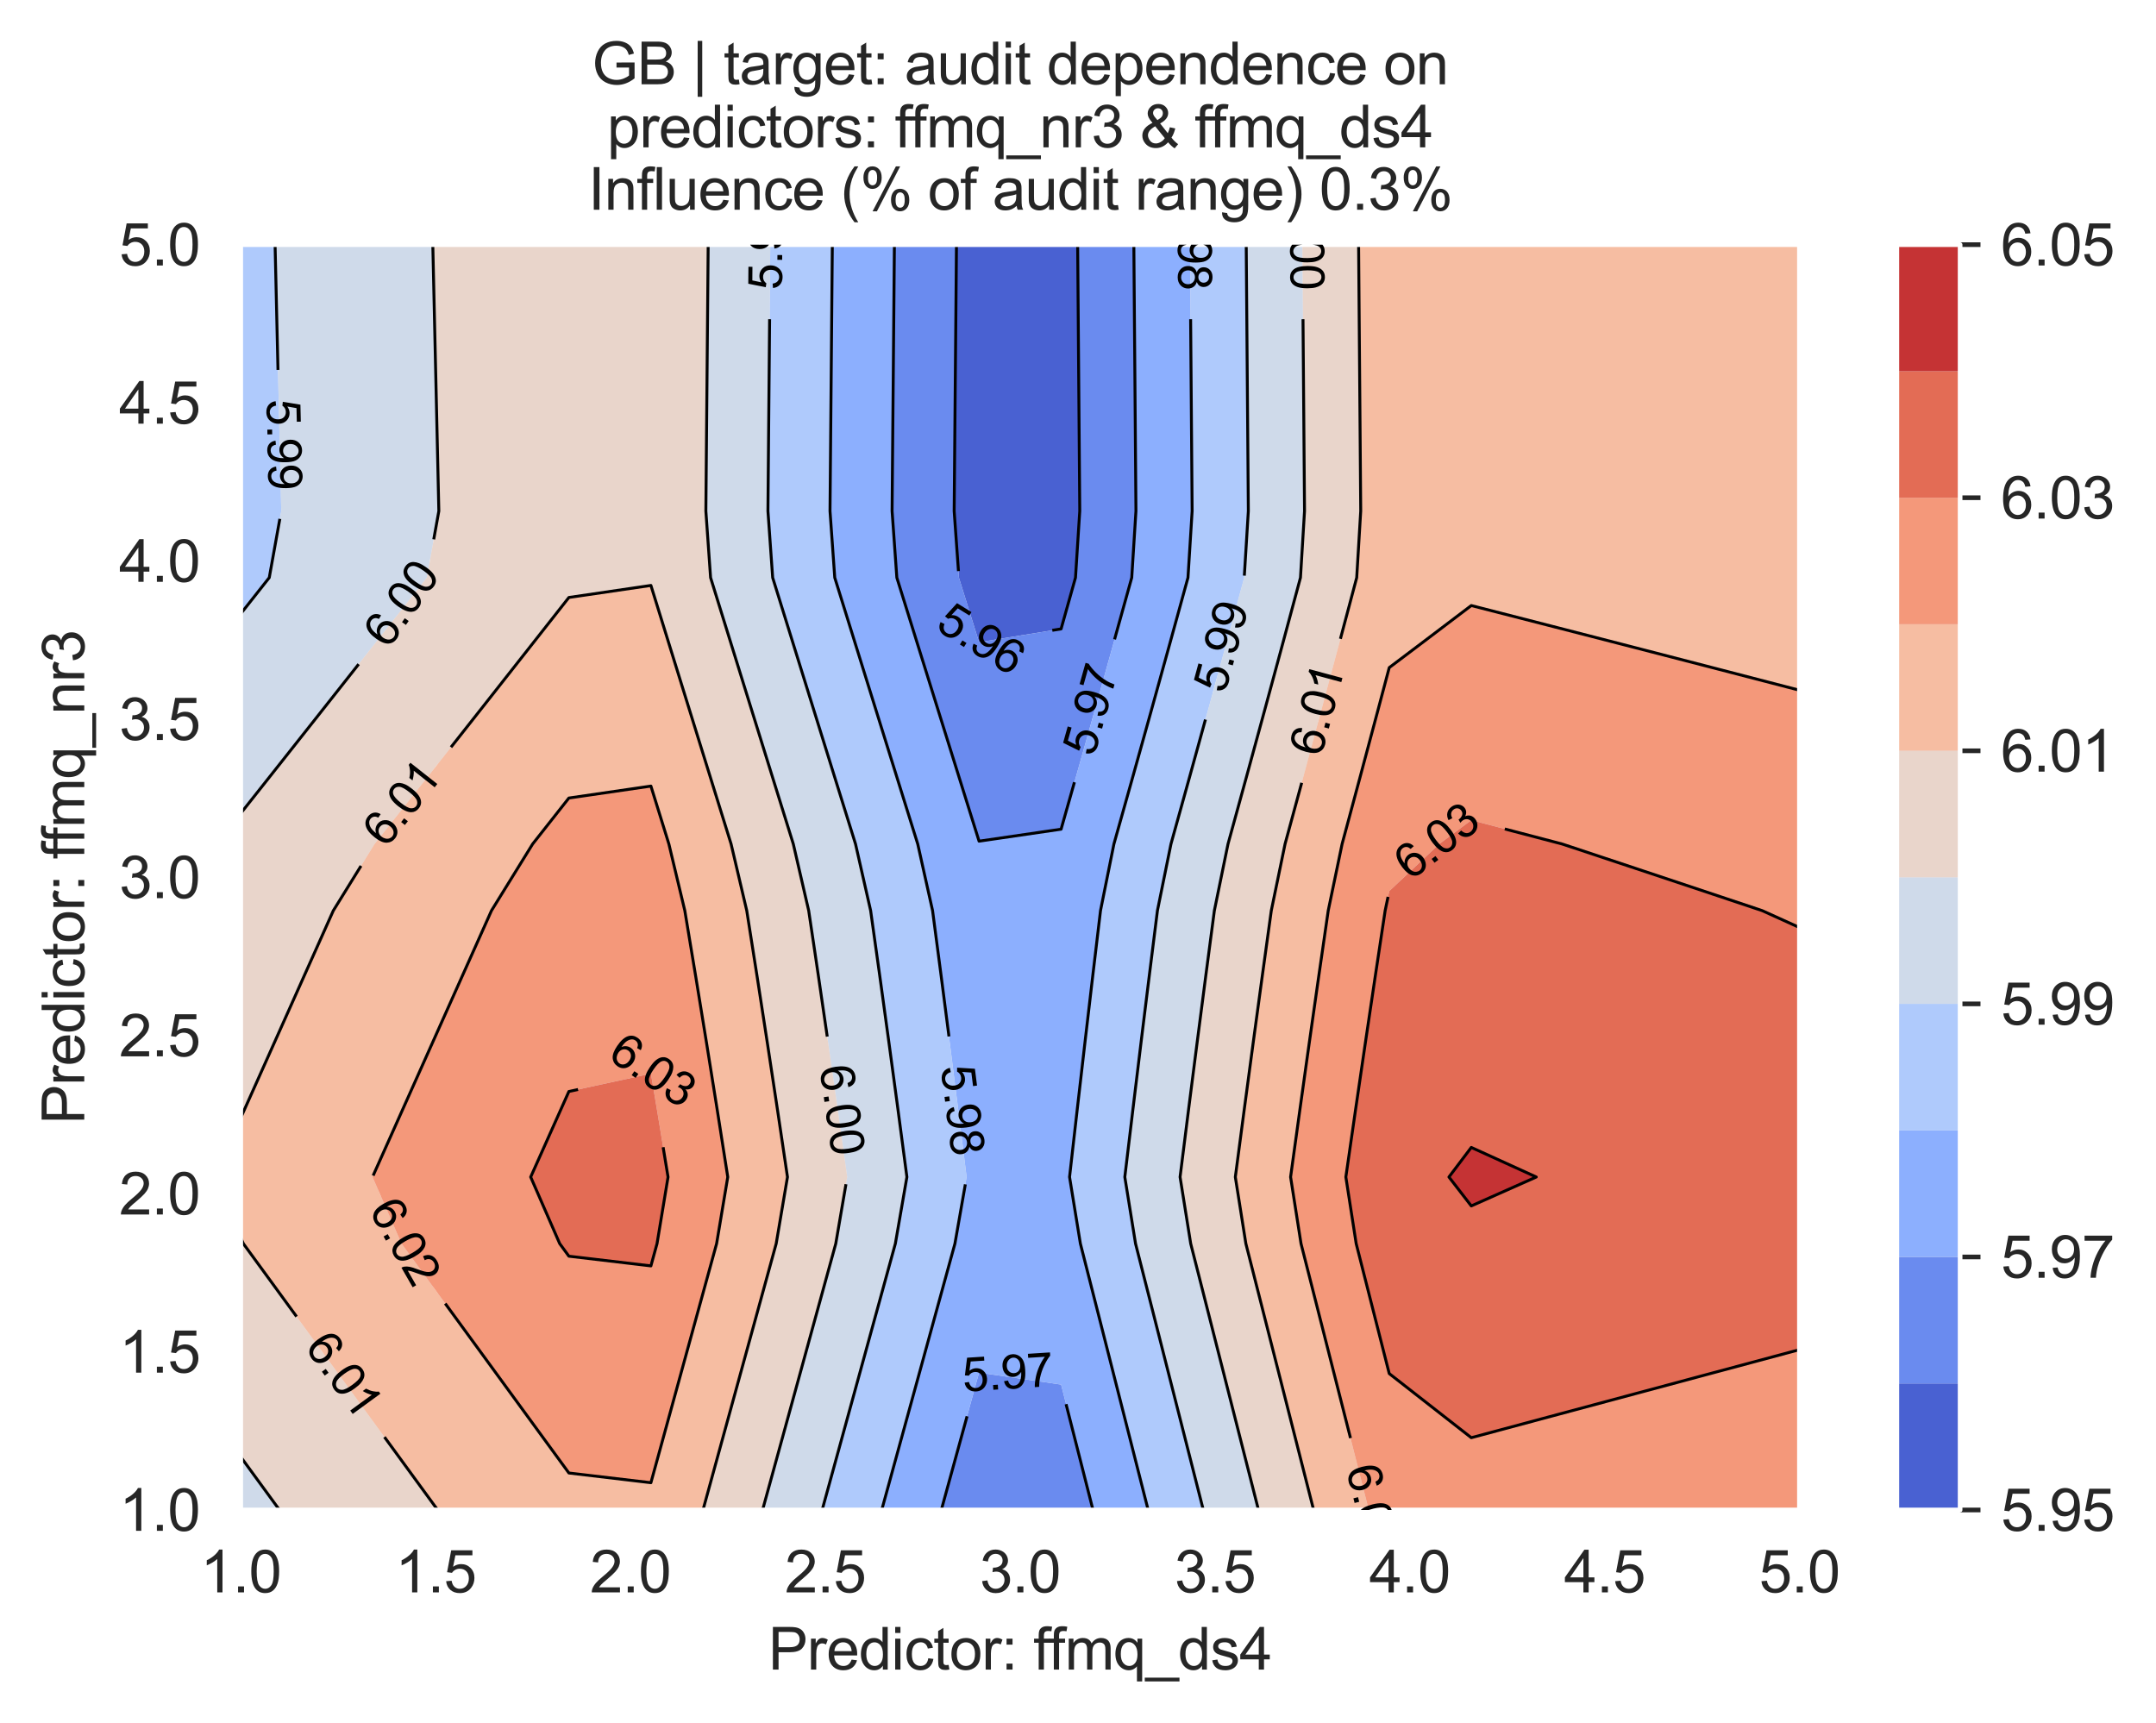 <?xml version="1.0" encoding="utf-8" standalone="no"?>
<!DOCTYPE svg PUBLIC "-//W3C//DTD SVG 1.1//EN"
  "http://www.w3.org/Graphics/SVG/1.1/DTD/svg11.dtd">
<svg xmlns:xlink="http://www.w3.org/1999/xlink" width="370.48pt" height="296.096pt" viewBox="0 0 370.48 296.096" xmlns="http://www.w3.org/2000/svg" version="1.1">
 <defs>
  <style type="text/css">*{stroke-linejoin: round; stroke-linecap: butt}</style>
 </defs>
 <g id="figure_1">
  <g id="patch_1">
   <path d="M 0 296.096 
L 370.48 296.096 
L 370.48 0 
L 0 0 
z
" style="fill: #ffffff"/>
  </g>
  <g id="axes_1">
   <g id="patch_2">
    <path d="M 41.367 259.483 
L 309.207 259.483 
L 309.207 42.043 
L 41.367 42.043 
z
" style="fill: #eaeaf2"/>
   </g>
   <g id="matplotlib.axis_1">
    <g id="xtick_1">
     <g id="line2d_1">
      <path d="M 41.367 259.483 
L 41.367 42.043 
" clip-path="url(#p05af3c317d)" style="fill: none; stroke: #ffffff; stroke-width: 0.8; stroke-linecap: round"/>
     </g>
     <g id="text_1">
      <!-- 1.0 -->
      <g style="fill: #262626" transform="translate(34.417 273.641)scale(0.1 -0.1)">
       <defs>
        <path id="ArialMT-31" d="M 2384 0 
L 1822 0 
L 1822 3584 
Q 1619 3391 1289 3197 
Q 959 3003 697 2906 
L 697 3450 
Q 1169 3672 1522 3987 
Q 1875 4303 2022 4600 
L 2384 4600 
L 2384 0 
z
" transform="scale(0.016)"/>
        <path id="ArialMT-2e" d="M 581 0 
L 581 641 
L 1222 641 
L 1222 0 
L 581 0 
z
" transform="scale(0.016)"/>
        <path id="ArialMT-30" d="M 266 2259 
Q 266 3072 433 3567 
Q 600 4063 929 4331 
Q 1259 4600 1759 4600 
Q 2128 4600 2406 4451 
Q 2684 4303 2865 4023 
Q 3047 3744 3150 3342 
Q 3253 2941 3253 2259 
Q 3253 1453 3087 958 
Q 2922 463 2592 192 
Q 2263 -78 1759 -78 
Q 1097 -78 719 397 
Q 266 969 266 2259 
z
M 844 2259 
Q 844 1131 1108 757 
Q 1372 384 1759 384 
Q 2147 384 2411 759 
Q 2675 1134 2675 2259 
Q 2675 3391 2411 3762 
Q 2147 4134 1753 4134 
Q 1366 4134 1134 3806 
Q 844 3388 844 2259 
z
" transform="scale(0.016)"/>
       </defs>
       <use xlink:href="#ArialMT-31"/>
       <use xlink:href="#ArialMT-2e" x="55.615"/>
       <use xlink:href="#ArialMT-30" x="83.398"/>
      </g>
     </g>
    </g>
    <g id="xtick_2">
     <g id="line2d_2">
      <path d="M 74.847 259.483 
L 74.847 42.043 
" clip-path="url(#p05af3c317d)" style="fill: none; stroke: #ffffff; stroke-width: 0.8; stroke-linecap: round"/>
     </g>
     <g id="text_2">
      <!-- 1.5 -->
      <g style="fill: #262626" transform="translate(67.897 273.641)scale(0.1 -0.1)">
       <defs>
        <path id="ArialMT-35" d="M 266 1200 
L 856 1250 
Q 922 819 1161 601 
Q 1400 384 1738 384 
Q 2144 384 2425 690 
Q 2706 997 2706 1503 
Q 2706 1984 2436 2262 
Q 2166 2541 1728 2541 
Q 1456 2541 1237 2417 
Q 1019 2294 894 2097 
L 366 2166 
L 809 4519 
L 3088 4519 
L 3088 3981 
L 1259 3981 
L 1013 2750 
Q 1425 3038 1878 3038 
Q 2478 3038 2890 2622 
Q 3303 2206 3303 1553 
Q 3303 931 2941 478 
Q 2500 -78 1738 -78 
Q 1113 -78 717 272 
Q 322 622 266 1200 
z
" transform="scale(0.016)"/>
       </defs>
       <use xlink:href="#ArialMT-31"/>
       <use xlink:href="#ArialMT-2e" x="55.615"/>
       <use xlink:href="#ArialMT-35" x="83.398"/>
      </g>
     </g>
    </g>
    <g id="xtick_3">
     <g id="line2d_3">
      <path d="M 108.327 259.483 
L 108.327 42.043 
" clip-path="url(#p05af3c317d)" style="fill: none; stroke: #ffffff; stroke-width: 0.8; stroke-linecap: round"/>
     </g>
     <g id="text_3">
      <!-- 2.0 -->
      <g style="fill: #262626" transform="translate(101.377 273.641)scale(0.1 -0.1)">
       <defs>
        <path id="ArialMT-32" d="M 3222 541 
L 3222 0 
L 194 0 
Q 188 203 259 391 
Q 375 700 629 1000 
Q 884 1300 1366 1694 
Q 2113 2306 2375 2664 
Q 2638 3022 2638 3341 
Q 2638 3675 2398 3904 
Q 2159 4134 1775 4134 
Q 1369 4134 1125 3890 
Q 881 3647 878 3216 
L 300 3275 
Q 359 3922 746 4261 
Q 1134 4600 1788 4600 
Q 2447 4600 2831 4234 
Q 3216 3869 3216 3328 
Q 3216 3053 3103 2787 
Q 2991 2522 2730 2228 
Q 2469 1934 1863 1422 
Q 1356 997 1212 845 
Q 1069 694 975 541 
L 3222 541 
z
" transform="scale(0.016)"/>
       </defs>
       <use xlink:href="#ArialMT-32"/>
       <use xlink:href="#ArialMT-2e" x="55.615"/>
       <use xlink:href="#ArialMT-30" x="83.398"/>
      </g>
     </g>
    </g>
    <g id="xtick_4">
     <g id="line2d_4">
      <path d="M 141.807 259.483 
L 141.807 42.043 
" clip-path="url(#p05af3c317d)" style="fill: none; stroke: #ffffff; stroke-width: 0.8; stroke-linecap: round"/>
     </g>
     <g id="text_4">
      <!-- 2.5 -->
      <g style="fill: #262626" transform="translate(134.857 273.641)scale(0.1 -0.1)">
       <use xlink:href="#ArialMT-32"/>
       <use xlink:href="#ArialMT-2e" x="55.615"/>
       <use xlink:href="#ArialMT-35" x="83.398"/>
      </g>
     </g>
    </g>
    <g id="xtick_5">
     <g id="line2d_5">
      <path d="M 175.287 259.483 
L 175.287 42.043 
" clip-path="url(#p05af3c317d)" style="fill: none; stroke: #ffffff; stroke-width: 0.8; stroke-linecap: round"/>
     </g>
     <g id="text_5">
      <!-- 3.0 -->
      <g style="fill: #262626" transform="translate(168.337 273.641)scale(0.1 -0.1)">
       <defs>
        <path id="ArialMT-33" d="M 269 1209 
L 831 1284 
Q 928 806 1161 595 
Q 1394 384 1728 384 
Q 2125 384 2398 659 
Q 2672 934 2672 1341 
Q 2672 1728 2419 1979 
Q 2166 2231 1775 2231 
Q 1616 2231 1378 2169 
L 1441 2663 
Q 1497 2656 1531 2656 
Q 1891 2656 2178 2843 
Q 2466 3031 2466 3422 
Q 2466 3731 2256 3934 
Q 2047 4138 1716 4138 
Q 1388 4138 1169 3931 
Q 950 3725 888 3313 
L 325 3413 
Q 428 3978 793 4289 
Q 1159 4600 1703 4600 
Q 2078 4600 2393 4439 
Q 2709 4278 2876 4000 
Q 3044 3722 3044 3409 
Q 3044 3113 2884 2869 
Q 2725 2625 2413 2481 
Q 2819 2388 3044 2092 
Q 3269 1797 3269 1353 
Q 3269 753 2831 336 
Q 2394 -81 1725 -81 
Q 1122 -81 723 278 
Q 325 638 269 1209 
z
" transform="scale(0.016)"/>
       </defs>
       <use xlink:href="#ArialMT-33"/>
       <use xlink:href="#ArialMT-2e" x="55.615"/>
       <use xlink:href="#ArialMT-30" x="83.398"/>
      </g>
     </g>
    </g>
    <g id="xtick_6">
     <g id="line2d_6">
      <path d="M 208.767 259.483 
L 208.767 42.043 
" clip-path="url(#p05af3c317d)" style="fill: none; stroke: #ffffff; stroke-width: 0.8; stroke-linecap: round"/>
     </g>
     <g id="text_6">
      <!-- 3.5 -->
      <g style="fill: #262626" transform="translate(201.817 273.641)scale(0.1 -0.1)">
       <use xlink:href="#ArialMT-33"/>
       <use xlink:href="#ArialMT-2e" x="55.615"/>
       <use xlink:href="#ArialMT-35" x="83.398"/>
      </g>
     </g>
    </g>
    <g id="xtick_7">
     <g id="line2d_7">
      <path d="M 242.247 259.483 
L 242.247 42.043 
" clip-path="url(#p05af3c317d)" style="fill: none; stroke: #ffffff; stroke-width: 0.8; stroke-linecap: round"/>
     </g>
     <g id="text_7">
      <!-- 4.0 -->
      <g style="fill: #262626" transform="translate(235.297 273.641)scale(0.1 -0.1)">
       <defs>
        <path id="ArialMT-34" d="M 2069 0 
L 2069 1097 
L 81 1097 
L 81 1613 
L 2172 4581 
L 2631 4581 
L 2631 1613 
L 3250 1613 
L 3250 1097 
L 2631 1097 
L 2631 0 
L 2069 0 
z
M 2069 1613 
L 2069 3678 
L 634 1613 
L 2069 1613 
z
" transform="scale(0.016)"/>
       </defs>
       <use xlink:href="#ArialMT-34"/>
       <use xlink:href="#ArialMT-2e" x="55.615"/>
       <use xlink:href="#ArialMT-30" x="83.398"/>
      </g>
     </g>
    </g>
    <g id="xtick_8">
     <g id="line2d_8">
      <path d="M 275.727 259.483 
L 275.727 42.043 
" clip-path="url(#p05af3c317d)" style="fill: none; stroke: #ffffff; stroke-width: 0.8; stroke-linecap: round"/>
     </g>
     <g id="text_8">
      <!-- 4.5 -->
      <g style="fill: #262626" transform="translate(268.777 273.641)scale(0.1 -0.1)">
       <use xlink:href="#ArialMT-34"/>
       <use xlink:href="#ArialMT-2e" x="55.615"/>
       <use xlink:href="#ArialMT-35" x="83.398"/>
      </g>
     </g>
    </g>
    <g id="xtick_9">
     <g id="line2d_9">
      <path d="M 309.207 259.483 
L 309.207 42.043 
" clip-path="url(#p05af3c317d)" style="fill: none; stroke: #ffffff; stroke-width: 0.8; stroke-linecap: round"/>
     </g>
     <g id="text_9">
      <!-- 5.0 -->
      <g style="fill: #262626" transform="translate(302.257 273.641)scale(0.1 -0.1)">
       <use xlink:href="#ArialMT-35"/>
       <use xlink:href="#ArialMT-2e" x="55.615"/>
       <use xlink:href="#ArialMT-30" x="83.398"/>
      </g>
     </g>
    </g>
    <g id="text_10">
     <!-- Predictor: ffmq_ds4 -->
     <g style="fill: #262626" transform="translate(132.025 286.908)scale(0.1 -0.1)">
      <defs>
       <path id="ArialMT-50" d="M 494 0 
L 494 4581 
L 2222 4581 
Q 2678 4581 2919 4538 
Q 3256 4481 3484 4323 
Q 3713 4166 3852 3881 
Q 3991 3597 3991 3256 
Q 3991 2672 3619 2267 
Q 3247 1863 2275 1863 
L 1100 1863 
L 1100 0 
L 494 0 
z
M 1100 2403 
L 2284 2403 
Q 2872 2403 3119 2622 
Q 3366 2841 3366 3238 
Q 3366 3525 3220 3729 
Q 3075 3934 2838 4000 
Q 2684 4041 2272 4041 
L 1100 4041 
L 1100 2403 
z
" transform="scale(0.016)"/>
       <path id="ArialMT-72" d="M 416 0 
L 416 3319 
L 922 3319 
L 922 2816 
Q 1116 3169 1280 3281 
Q 1444 3394 1641 3394 
Q 1925 3394 2219 3213 
L 2025 2691 
Q 1819 2813 1613 2813 
Q 1428 2813 1281 2702 
Q 1134 2591 1072 2394 
Q 978 2094 978 1738 
L 978 0 
L 416 0 
z
" transform="scale(0.016)"/>
       <path id="ArialMT-65" d="M 2694 1069 
L 3275 997 
Q 3138 488 2766 206 
Q 2394 -75 1816 -75 
Q 1088 -75 661 373 
Q 234 822 234 1631 
Q 234 2469 665 2931 
Q 1097 3394 1784 3394 
Q 2450 3394 2872 2941 
Q 3294 2488 3294 1666 
Q 3294 1616 3291 1516 
L 816 1516 
Q 847 969 1125 678 
Q 1403 388 1819 388 
Q 2128 388 2347 550 
Q 2566 713 2694 1069 
z
M 847 1978 
L 2700 1978 
Q 2663 2397 2488 2606 
Q 2219 2931 1791 2931 
Q 1403 2931 1139 2672 
Q 875 2413 847 1978 
z
" transform="scale(0.016)"/>
       <path id="ArialMT-64" d="M 2575 0 
L 2575 419 
Q 2259 -75 1647 -75 
Q 1250 -75 917 144 
Q 584 363 401 755 
Q 219 1147 219 1656 
Q 219 2153 384 2558 
Q 550 2963 881 3178 
Q 1213 3394 1622 3394 
Q 1922 3394 2156 3267 
Q 2391 3141 2538 2938 
L 2538 4581 
L 3097 4581 
L 3097 0 
L 2575 0 
z
M 797 1656 
Q 797 1019 1065 703 
Q 1334 388 1700 388 
Q 2069 388 2326 689 
Q 2584 991 2584 1609 
Q 2584 2291 2321 2609 
Q 2059 2928 1675 2928 
Q 1300 2928 1048 2622 
Q 797 2316 797 1656 
z
" transform="scale(0.016)"/>
       <path id="ArialMT-69" d="M 425 3934 
L 425 4581 
L 988 4581 
L 988 3934 
L 425 3934 
z
M 425 0 
L 425 3319 
L 988 3319 
L 988 0 
L 425 0 
z
" transform="scale(0.016)"/>
       <path id="ArialMT-63" d="M 2588 1216 
L 3141 1144 
Q 3050 572 2676 248 
Q 2303 -75 1759 -75 
Q 1078 -75 664 370 
Q 250 816 250 1647 
Q 250 2184 428 2587 
Q 606 2991 970 3192 
Q 1334 3394 1763 3394 
Q 2303 3394 2647 3120 
Q 2991 2847 3088 2344 
L 2541 2259 
Q 2463 2594 2264 2762 
Q 2066 2931 1784 2931 
Q 1359 2931 1093 2626 
Q 828 2322 828 1663 
Q 828 994 1084 691 
Q 1341 388 1753 388 
Q 2084 388 2306 591 
Q 2528 794 2588 1216 
z
" transform="scale(0.016)"/>
       <path id="ArialMT-74" d="M 1650 503 
L 1731 6 
Q 1494 -44 1306 -44 
Q 1000 -44 831 53 
Q 663 150 594 308 
Q 525 466 525 972 
L 525 2881 
L 113 2881 
L 113 3319 
L 525 3319 
L 525 4141 
L 1084 4478 
L 1084 3319 
L 1650 3319 
L 1650 2881 
L 1084 2881 
L 1084 941 
Q 1084 700 1114 631 
Q 1144 563 1211 522 
Q 1278 481 1403 481 
Q 1497 481 1650 503 
z
" transform="scale(0.016)"/>
       <path id="ArialMT-6f" d="M 213 1659 
Q 213 2581 725 3025 
Q 1153 3394 1769 3394 
Q 2453 3394 2887 2945 
Q 3322 2497 3322 1706 
Q 3322 1066 3130 698 
Q 2938 331 2570 128 
Q 2203 -75 1769 -75 
Q 1072 -75 642 372 
Q 213 819 213 1659 
z
M 791 1659 
Q 791 1022 1069 705 
Q 1347 388 1769 388 
Q 2188 388 2466 706 
Q 2744 1025 2744 1678 
Q 2744 2294 2464 2611 
Q 2184 2928 1769 2928 
Q 1347 2928 1069 2612 
Q 791 2297 791 1659 
z
" transform="scale(0.016)"/>
       <path id="ArialMT-3a" d="M 578 2678 
L 578 3319 
L 1219 3319 
L 1219 2678 
L 578 2678 
z
M 578 0 
L 578 641 
L 1219 641 
L 1219 0 
L 578 0 
z
" transform="scale(0.016)"/>
       <path id="ArialMT-20" transform="scale(0.016)"/>
       <path id="ArialMT-66" d="M 556 0 
L 556 2881 
L 59 2881 
L 59 3319 
L 556 3319 
L 556 3672 
Q 556 4006 616 4169 
Q 697 4388 901 4523 
Q 1106 4659 1475 4659 
Q 1713 4659 2000 4603 
L 1916 4113 
Q 1741 4144 1584 4144 
Q 1328 4144 1222 4034 
Q 1116 3925 1116 3625 
L 1116 3319 
L 1763 3319 
L 1763 2881 
L 1116 2881 
L 1116 0 
L 556 0 
z
" transform="scale(0.016)"/>
       <path id="ArialMT-6d" d="M 422 0 
L 422 3319 
L 925 3319 
L 925 2853 
Q 1081 3097 1340 3245 
Q 1600 3394 1931 3394 
Q 2300 3394 2536 3241 
Q 2772 3088 2869 2813 
Q 3263 3394 3894 3394 
Q 4388 3394 4653 3120 
Q 4919 2847 4919 2278 
L 4919 0 
L 4359 0 
L 4359 2091 
Q 4359 2428 4304 2576 
Q 4250 2725 4106 2815 
Q 3963 2906 3769 2906 
Q 3419 2906 3187 2673 
Q 2956 2441 2956 1928 
L 2956 0 
L 2394 0 
L 2394 2156 
Q 2394 2531 2256 2718 
Q 2119 2906 1806 2906 
Q 1569 2906 1367 2781 
Q 1166 2656 1075 2415 
Q 984 2175 984 1722 
L 984 0 
L 422 0 
z
" transform="scale(0.016)"/>
       <path id="ArialMT-71" d="M 2538 -1272 
L 2538 353 
Q 2406 169 2170 47 
Q 1934 -75 1669 -75 
Q 1078 -75 651 397 
Q 225 869 225 1691 
Q 225 2191 398 2587 
Q 572 2984 901 3189 
Q 1231 3394 1625 3394 
Q 2241 3394 2594 2875 
L 2594 3319 
L 3100 3319 
L 3100 -1272 
L 2538 -1272 
z
M 803 1669 
Q 803 1028 1072 708 
Q 1341 388 1716 388 
Q 2075 388 2334 692 
Q 2594 997 2594 1619 
Q 2594 2281 2320 2615 
Q 2047 2950 1678 2950 
Q 1313 2950 1058 2639 
Q 803 2328 803 1669 
z
" transform="scale(0.016)"/>
       <path id="ArialMT-5f" d="M -97 -1272 
L -97 -866 
L 3631 -866 
L 3631 -1272 
L -97 -1272 
z
" transform="scale(0.016)"/>
       <path id="ArialMT-73" d="M 197 991 
L 753 1078 
Q 800 744 1014 566 
Q 1228 388 1613 388 
Q 2000 388 2187 545 
Q 2375 703 2375 916 
Q 2375 1106 2209 1216 
Q 2094 1291 1634 1406 
Q 1016 1563 777 1677 
Q 538 1791 414 1992 
Q 291 2194 291 2438 
Q 291 2659 392 2848 
Q 494 3038 669 3163 
Q 800 3259 1026 3326 
Q 1253 3394 1513 3394 
Q 1903 3394 2198 3281 
Q 2494 3169 2634 2976 
Q 2775 2784 2828 2463 
L 2278 2388 
Q 2241 2644 2061 2787 
Q 1881 2931 1553 2931 
Q 1166 2931 1000 2803 
Q 834 2675 834 2503 
Q 834 2394 903 2306 
Q 972 2216 1119 2156 
Q 1203 2125 1616 2013 
Q 2213 1853 2448 1751 
Q 2684 1650 2818 1456 
Q 2953 1263 2953 975 
Q 2953 694 2789 445 
Q 2625 197 2315 61 
Q 2006 -75 1616 -75 
Q 969 -75 630 194 
Q 291 463 197 991 
z
" transform="scale(0.016)"/>
      </defs>
      <use xlink:href="#ArialMT-50"/>
      <use xlink:href="#ArialMT-72" x="66.699"/>
      <use xlink:href="#ArialMT-65" x="100"/>
      <use xlink:href="#ArialMT-64" x="155.615"/>
      <use xlink:href="#ArialMT-69" x="211.23"/>
      <use xlink:href="#ArialMT-63" x="233.447"/>
      <use xlink:href="#ArialMT-74" x="283.447"/>
      <use xlink:href="#ArialMT-6f" x="311.23"/>
      <use xlink:href="#ArialMT-72" x="366.846"/>
      <use xlink:href="#ArialMT-3a" x="400.146"/>
      <use xlink:href="#ArialMT-20" x="427.93"/>
      <use xlink:href="#ArialMT-66" x="455.713"/>
      <use xlink:href="#ArialMT-66" x="481.746"/>
      <use xlink:href="#ArialMT-6d" x="509.529"/>
      <use xlink:href="#ArialMT-71" x="592.83"/>
      <use xlink:href="#ArialMT-5f" x="648.445"/>
      <use xlink:href="#ArialMT-64" x="704.061"/>
      <use xlink:href="#ArialMT-73" x="759.676"/>
      <use xlink:href="#ArialMT-34" x="809.676"/>
     </g>
    </g>
   </g>
   <g id="matplotlib.axis_2">
    <g id="ytick_1">
     <g id="line2d_10">
      <path d="M 41.367 259.483 
L 309.207 259.483 
" clip-path="url(#p05af3c317d)" style="fill: none; stroke: #ffffff; stroke-width: 0.8; stroke-linecap: round"/>
     </g>
     <g id="text_11">
      <!-- 1.0 -->
      <g style="fill: #262626" transform="translate(20.467 263.062)scale(0.1 -0.1)">
       <use xlink:href="#ArialMT-31"/>
       <use xlink:href="#ArialMT-2e" x="55.615"/>
       <use xlink:href="#ArialMT-30" x="83.398"/>
      </g>
     </g>
    </g>
    <g id="ytick_2">
     <g id="line2d_11">
      <path d="M 41.367 232.303 
L 309.207 232.303 
" clip-path="url(#p05af3c317d)" style="fill: none; stroke: #ffffff; stroke-width: 0.8; stroke-linecap: round"/>
     </g>
     <g id="text_12">
      <!-- 1.5 -->
      <g style="fill: #262626" transform="translate(20.467 235.882)scale(0.1 -0.1)">
       <use xlink:href="#ArialMT-31"/>
       <use xlink:href="#ArialMT-2e" x="55.615"/>
       <use xlink:href="#ArialMT-35" x="83.398"/>
      </g>
     </g>
    </g>
    <g id="ytick_3">
     <g id="line2d_12">
      <path d="M 41.367 205.123 
L 309.207 205.123 
" clip-path="url(#p05af3c317d)" style="fill: none; stroke: #ffffff; stroke-width: 0.8; stroke-linecap: round"/>
     </g>
     <g id="text_13">
      <!-- 2.0 -->
      <g style="fill: #262626" transform="translate(20.467 208.702)scale(0.1 -0.1)">
       <use xlink:href="#ArialMT-32"/>
       <use xlink:href="#ArialMT-2e" x="55.615"/>
       <use xlink:href="#ArialMT-30" x="83.398"/>
      </g>
     </g>
    </g>
    <g id="ytick_4">
     <g id="line2d_13">
      <path d="M 41.367 177.943 
L 309.207 177.943 
" clip-path="url(#p05af3c317d)" style="fill: none; stroke: #ffffff; stroke-width: 0.8; stroke-linecap: round"/>
     </g>
     <g id="text_14">
      <!-- 2.5 -->
      <g style="fill: #262626" transform="translate(20.467 181.522)scale(0.1 -0.1)">
       <use xlink:href="#ArialMT-32"/>
       <use xlink:href="#ArialMT-2e" x="55.615"/>
       <use xlink:href="#ArialMT-35" x="83.398"/>
      </g>
     </g>
    </g>
    <g id="ytick_5">
     <g id="line2d_14">
      <path d="M 41.367 150.763 
L 309.207 150.763 
" clip-path="url(#p05af3c317d)" style="fill: none; stroke: #ffffff; stroke-width: 0.8; stroke-linecap: round"/>
     </g>
     <g id="text_15">
      <!-- 3.0 -->
      <g style="fill: #262626" transform="translate(20.467 154.342)scale(0.1 -0.1)">
       <use xlink:href="#ArialMT-33"/>
       <use xlink:href="#ArialMT-2e" x="55.615"/>
       <use xlink:href="#ArialMT-30" x="83.398"/>
      </g>
     </g>
    </g>
    <g id="ytick_6">
     <g id="line2d_15">
      <path d="M 41.367 123.583 
L 309.207 123.583 
" clip-path="url(#p05af3c317d)" style="fill: none; stroke: #ffffff; stroke-width: 0.8; stroke-linecap: round"/>
     </g>
     <g id="text_16">
      <!-- 3.5 -->
      <g style="fill: #262626" transform="translate(20.467 127.162)scale(0.1 -0.1)">
       <use xlink:href="#ArialMT-33"/>
       <use xlink:href="#ArialMT-2e" x="55.615"/>
       <use xlink:href="#ArialMT-35" x="83.398"/>
      </g>
     </g>
    </g>
    <g id="ytick_7">
     <g id="line2d_16">
      <path d="M 41.367 96.403 
L 309.207 96.403 
" clip-path="url(#p05af3c317d)" style="fill: none; stroke: #ffffff; stroke-width: 0.8; stroke-linecap: round"/>
     </g>
     <g id="text_17">
      <!-- 4.0 -->
      <g style="fill: #262626" transform="translate(20.467 99.982)scale(0.1 -0.1)">
       <use xlink:href="#ArialMT-34"/>
       <use xlink:href="#ArialMT-2e" x="55.615"/>
       <use xlink:href="#ArialMT-30" x="83.398"/>
      </g>
     </g>
    </g>
    <g id="ytick_8">
     <g id="line2d_17">
      <path d="M 41.367 69.223 
L 309.207 69.223 
" clip-path="url(#p05af3c317d)" style="fill: none; stroke: #ffffff; stroke-width: 0.8; stroke-linecap: round"/>
     </g>
     <g id="text_18">
      <!-- 4.5 -->
      <g style="fill: #262626" transform="translate(20.467 72.802)scale(0.1 -0.1)">
       <use xlink:href="#ArialMT-34"/>
       <use xlink:href="#ArialMT-2e" x="55.615"/>
       <use xlink:href="#ArialMT-35" x="83.398"/>
      </g>
     </g>
    </g>
    <g id="ytick_9">
     <g id="line2d_18">
      <path d="M 41.367 42.043 
L 309.207 42.043 
" clip-path="url(#p05af3c317d)" style="fill: none; stroke: #ffffff; stroke-width: 0.8; stroke-linecap: round"/>
     </g>
     <g id="text_19">
      <!-- 5.0 -->
      <g style="fill: #262626" transform="translate(20.467 45.622)scale(0.1 -0.1)">
       <use xlink:href="#ArialMT-35"/>
       <use xlink:href="#ArialMT-2e" x="55.615"/>
       <use xlink:href="#ArialMT-30" x="83.398"/>
      </g>
     </g>
    </g>
    <g id="text_20">
     <!-- Predictor: ffmq_nr3 -->
     <g style="fill: #262626" transform="translate(14.48 193.19)rotate(-90)scale(0.1 -0.1)">
      <defs>
       <path id="ArialMT-6e" d="M 422 0 
L 422 3319 
L 928 3319 
L 928 2847 
Q 1294 3394 1984 3394 
Q 2284 3394 2536 3286 
Q 2788 3178 2913 3003 
Q 3038 2828 3088 2588 
Q 3119 2431 3119 2041 
L 3119 0 
L 2556 0 
L 2556 2019 
Q 2556 2363 2490 2533 
Q 2425 2703 2258 2804 
Q 2091 2906 1866 2906 
Q 1506 2906 1245 2678 
Q 984 2450 984 1813 
L 984 0 
L 422 0 
z
" transform="scale(0.016)"/>
      </defs>
      <use xlink:href="#ArialMT-50"/>
      <use xlink:href="#ArialMT-72" x="66.699"/>
      <use xlink:href="#ArialMT-65" x="100"/>
      <use xlink:href="#ArialMT-64" x="155.615"/>
      <use xlink:href="#ArialMT-69" x="211.23"/>
      <use xlink:href="#ArialMT-63" x="233.447"/>
      <use xlink:href="#ArialMT-74" x="283.447"/>
      <use xlink:href="#ArialMT-6f" x="311.23"/>
      <use xlink:href="#ArialMT-72" x="366.846"/>
      <use xlink:href="#ArialMT-3a" x="400.146"/>
      <use xlink:href="#ArialMT-20" x="427.93"/>
      <use xlink:href="#ArialMT-66" x="455.713"/>
      <use xlink:href="#ArialMT-66" x="481.746"/>
      <use xlink:href="#ArialMT-6d" x="509.529"/>
      <use xlink:href="#ArialMT-71" x="592.83"/>
      <use xlink:href="#ArialMT-5f" x="648.445"/>
      <use xlink:href="#ArialMT-6e" x="704.061"/>
      <use xlink:href="#ArialMT-72" x="759.676"/>
      <use xlink:href="#ArialMT-33" x="792.977"/>
     </g>
    </g>
   </g>
   <g id="PathCollection_1">
    <path d="M 168.239 110.359 
L 182.336 108.072 
L 184.809 99.264 
L 185.542 87.82 
L 185.451 76.376 
L 185.361 64.932 
L 185.271 53.487 
L 185.181 42.043 
L 182.336 42.043 
L 168.239 42.043 
L 164.357 42.043 
L 164.258 53.487 
L 164.158 64.932 
L 164.059 76.376 
L 163.96 87.82 
L 164.777 99.264 
z
" clip-path="url(#p05af3c317d)" style="fill: #4961d2"/>
   </g>
   <g id="PathCollection_2">
    <path d="M 168.239 259.483 
L 182.336 259.483 
L 187.818 259.483 
L 184.906 248.039 
L 182.336 237.934 
L 173.154 236.595 
L 168.239 235.878 
L 168.042 236.595 
L 164.897 248.039 
L 161.752 259.483 
z
" clip-path="url(#p05af3c317d)" style="fill: #6a8bef"/>
    <path d="M 168.239 144.551 
L 182.336 142.491 
L 184.86 133.597 
L 188.087 122.153 
L 191.292 110.708 
L 194.474 99.264 
L 195.198 87.82 
L 195.107 76.376 
L 195.017 64.932 
L 194.926 53.487 
L 194.836 42.043 
L 185.181 42.043 
L 185.271 53.487 
L 185.361 64.932 
L 185.451 76.376 
L 185.542 87.82 
L 184.809 99.264 
L 182.336 108.072 
L 168.239 110.359 
L 164.777 99.264 
L 163.96 87.82 
L 164.059 76.376 
L 164.158 64.932 
L 164.258 53.487 
L 164.357 42.043 
L 154.142 42.043 
L 153.691 42.043 
L 153.591 53.487 
L 153.492 64.932 
L 153.392 76.376 
L 153.293 87.82 
L 154.109 99.264 
L 154.142 99.37 
L 157.674 110.708 
L 161.243 122.153 
L 164.816 133.597 
z
" clip-path="url(#p05af3c317d)" style="fill: #6a8bef"/>
   </g>
   <g id="PathCollection_3">
    <path d="M 154.142 259.483 
L 161.752 259.483 
L 164.897 248.039 
L 168.042 236.595 
L 168.239 235.878 
L 173.154 236.595 
L 182.336 237.934 
L 184.906 248.039 
L 187.818 259.483 
L 196.432 259.483 
L 197.296 259.483 
L 196.432 256.09 
L 194.384 248.039 
L 191.473 236.595 
L 188.562 225.15 
L 185.65 213.706 
L 183.789 202.262 
L 185.089 190.818 
L 186.409 179.374 
L 187.748 167.929 
L 189.108 156.485 
L 191.412 145.041 
L 194.627 133.597 
L 196.432 127.136 
L 197.82 122.153 
L 200.99 110.708 
L 204.138 99.264 
L 204.854 87.82 
L 204.763 76.376 
L 204.673 64.932 
L 204.582 53.487 
L 204.491 42.043 
L 196.432 42.043 
L 194.836 42.043 
L 194.926 53.487 
L 195.017 64.932 
L 195.107 76.376 
L 195.198 87.82 
L 194.474 99.264 
L 191.292 110.708 
L 188.087 122.153 
L 184.86 133.597 
L 182.336 142.491 
L 168.239 144.551 
L 164.816 133.597 
L 161.243 122.153 
L 157.674 110.708 
L 154.142 99.37 
L 154.109 99.264 
L 153.293 87.82 
L 153.392 76.376 
L 153.492 64.932 
L 153.591 53.487 
L 153.691 42.043 
L 143.024 42.043 
L 142.925 53.487 
L 142.825 64.932 
L 142.726 76.376 
L 142.626 87.82 
L 143.441 99.264 
L 147 110.708 
L 150.564 122.153 
L 154.131 133.597 
L 154.142 133.633 
L 157.701 145.041 
L 160.25 156.485 
L 161.753 167.929 
L 163.229 179.374 
L 164.678 190.818 
L 166.1 202.262 
L 164.093 213.706 
L 160.949 225.15 
L 157.804 236.595 
L 154.659 248.039 
L 154.142 249.921 
L 151.514 259.483 
z
" clip-path="url(#p05af3c317d)" style="fill: #8caffe"/>
   </g>
   <g id="PathCollection_4">
    <path d="M 154.142 249.921 
L 154.659 248.039 
L 157.804 236.595 
L 160.949 225.15 
L 164.093 213.706 
L 166.1 202.262 
L 164.678 190.818 
L 163.229 179.374 
L 161.753 167.929 
L 160.25 156.485 
L 157.701 145.041 
L 154.142 133.633 
L 154.131 133.597 
L 150.564 122.153 
L 147 110.708 
L 143.441 99.264 
L 142.626 87.82 
L 142.726 76.376 
L 142.825 64.932 
L 142.925 53.487 
L 143.024 42.043 
L 140.045 42.043 
L 132.358 42.043 
L 132.258 53.487 
L 132.159 64.932 
L 132.059 76.376 
L 131.96 87.82 
L 132.773 99.264 
L 136.327 110.708 
L 139.884 122.153 
L 140.045 122.669 
L 143.446 133.597 
L 147.011 145.041 
L 149.607 156.485 
L 151.208 167.929 
L 152.78 179.374 
L 154.142 189.46 
L 154.324 190.818 
L 155.839 202.262 
L 154.142 212.051 
L 153.856 213.706 
L 150.711 225.15 
L 147.566 236.595 
L 144.421 248.039 
L 141.276 259.483 
L 151.514 259.483 
z
" clip-path="url(#p05af3c317d)" style="fill: #afcafc"/>
    <path d="M 196.432 256.09 
L 197.296 259.483 
L 206.774 259.483 
L 203.862 248.039 
L 200.951 236.595 
L 198.04 225.15 
L 196.432 218.833 
L 195.128 213.706 
L 193.284 202.262 
L 194.655 190.818 
L 196.045 179.374 
L 196.432 176.22 
L 197.457 167.929 
L 198.89 156.485 
L 201.214 145.041 
L 204.395 133.597 
L 207.553 122.153 
L 210.529 111.293 
L 210.689 110.708 
L 213.803 99.264 
L 214.51 87.82 
L 214.419 76.376 
L 214.328 64.932 
L 214.237 53.487 
L 214.147 42.043 
L 210.529 42.043 
L 204.491 42.043 
L 204.582 53.487 
L 204.673 64.932 
L 204.763 76.376 
L 204.854 87.82 
L 204.138 99.264 
L 200.99 110.708 
L 197.82 122.153 
L 196.432 127.136 
L 194.627 133.597 
L 191.412 145.041 
L 189.108 156.485 
L 187.748 167.929 
L 186.409 179.374 
L 185.089 190.818 
L 183.789 202.262 
L 185.65 213.706 
L 188.562 225.15 
L 191.473 236.595 
L 194.384 248.039 
z
" clip-path="url(#p05af3c317d)" style="fill: #afcafc"/>
    <path d="M 46.27 99.264 
L 48.329 87.82 
L 48.064 76.376 
L 47.798 64.932 
L 47.533 53.487 
L 47.268 42.043 
L 41.367 42.043 
L 41.367 53.487 
L 41.367 64.932 
L 41.367 76.376 
L 41.367 87.82 
L 41.367 99.264 
L 41.367 105.473 
z
" clip-path="url(#p05af3c317d)" style="fill: #afcafc"/>
   </g>
   <g id="PathCollection_5">
    <path d="M 41.367 250.352 
L 41.367 259.483 
L 48.029 259.483 
z
" clip-path="url(#p05af3c317d)" style="fill: #cfdaea"/>
    <path d="M 140.045 259.483 
L 141.276 259.483 
L 144.421 248.039 
L 147.566 236.595 
L 150.711 225.15 
L 153.856 213.706 
L 154.142 212.051 
L 155.839 202.262 
L 154.324 190.818 
L 154.142 189.46 
L 152.78 179.374 
L 151.208 167.929 
L 149.607 156.485 
L 147.011 145.041 
L 143.446 133.597 
L 140.045 122.669 
L 139.884 122.153 
L 136.327 110.708 
L 132.773 99.264 
L 131.96 87.82 
L 132.059 76.376 
L 132.159 64.932 
L 132.258 53.487 
L 132.358 42.043 
L 125.948 42.043 
L 121.691 42.043 
L 121.592 53.487 
L 121.492 64.932 
L 121.393 76.376 
L 121.293 87.82 
L 122.105 99.264 
L 125.653 110.708 
L 125.948 111.659 
L 129.205 122.153 
L 132.761 133.597 
L 136.32 145.041 
L 138.963 156.485 
L 140.045 163.746 
L 140.663 167.929 
L 142.331 179.374 
L 143.97 190.818 
L 145.579 202.262 
L 143.618 213.706 
L 140.473 225.15 
L 140.045 226.707 
L 137.328 236.595 
L 134.183 248.039 
L 131.039 259.483 
z
" clip-path="url(#p05af3c317d)" style="fill: #cfdaea"/>
    <path d="M 210.529 259.483 
L 216.252 259.483 
L 213.34 248.039 
L 210.529 236.989 
L 210.429 236.595 
L 207.518 225.15 
L 204.606 213.706 
L 202.78 202.262 
L 204.22 190.818 
L 205.682 179.374 
L 207.166 167.929 
L 208.673 156.485 
L 210.529 147.414 
L 211.016 145.041 
L 214.162 133.597 
L 217.286 122.153 
L 220.388 110.708 
L 223.468 99.264 
L 224.166 87.82 
L 224.075 76.376 
L 223.984 64.932 
L 223.893 53.487 
L 223.802 42.043 
L 214.147 42.043 
L 214.237 53.487 
L 214.328 64.932 
L 214.419 76.376 
L 214.51 87.82 
L 213.803 99.264 
L 210.689 110.708 
L 210.529 111.293 
L 207.553 122.153 
L 204.395 133.597 
L 201.214 145.041 
L 198.89 156.485 
L 197.457 167.929 
L 196.432 176.22 
L 196.045 179.374 
L 194.655 190.818 
L 193.284 202.262 
L 195.128 213.706 
L 196.432 218.833 
L 198.04 225.15 
L 200.951 236.595 
L 203.862 248.039 
L 206.774 259.483 
z
" clip-path="url(#p05af3c317d)" style="fill: #cfdaea"/>
    <path d="M 46.253 133.597 
L 55.3 122.153 
L 55.464 121.945 
L 64.333 110.708 
L 69.561 104.076 
L 73.351 99.264 
L 75.409 87.82 
L 75.149 76.376 
L 74.89 64.932 
L 74.63 53.487 
L 74.37 42.043 
L 69.561 42.043 
L 55.464 42.043 
L 47.268 42.043 
L 47.533 53.487 
L 47.798 64.932 
L 48.064 76.376 
L 48.329 87.82 
L 46.27 99.264 
L 41.367 105.473 
L 41.367 110.708 
L 41.367 122.153 
L 41.367 133.597 
L 41.367 139.769 
z
" clip-path="url(#p05af3c317d)" style="fill: #cfdaea"/>
   </g>
   <g id="PathCollection_6">
    <path d="M 55.464 259.483 
L 69.561 259.483 
L 75.21 259.483 
L 69.561 251.74 
L 66.861 248.039 
L 58.511 236.595 
L 55.464 232.418 
L 50.162 225.15 
L 41.813 213.706 
L 41.367 212.683 
L 41.367 213.706 
L 41.367 225.15 
L 41.367 236.595 
L 41.367 248.039 
L 41.367 250.352 
L 48.029 259.483 
z
" clip-path="url(#p05af3c317d)" style="fill: #e9d5cb"/>
    <path d="M 125.948 259.483 
L 131.039 259.483 
L 134.183 248.039 
L 137.328 236.595 
L 140.045 226.707 
L 140.473 225.15 
L 143.618 213.706 
L 145.579 202.262 
L 143.97 190.818 
L 142.331 179.374 
L 140.663 167.929 
L 140.045 163.746 
L 138.963 156.485 
L 136.32 145.041 
L 132.761 133.597 
L 129.205 122.153 
L 125.948 111.659 
L 125.653 110.708 
L 122.105 99.264 
L 121.293 87.82 
L 121.393 76.376 
L 121.492 64.932 
L 121.592 53.487 
L 121.691 42.043 
L 111.851 42.043 
L 97.755 42.043 
L 83.658 42.043 
L 74.37 42.043 
L 74.63 53.487 
L 74.89 64.932 
L 75.149 76.376 
L 75.409 87.82 
L 73.351 99.264 
L 69.561 104.076 
L 64.333 110.708 
L 55.464 121.945 
L 55.3 122.153 
L 46.253 133.597 
L 41.367 139.769 
L 41.367 145.041 
L 41.367 156.485 
L 41.367 167.929 
L 41.367 179.374 
L 41.367 190.818 
L 41.367 192.103 
L 41.941 190.818 
L 47.054 179.374 
L 52.165 167.929 
L 55.464 160.545 
L 57.277 156.485 
L 64.358 145.041 
L 69.561 138.457 
L 73.398 133.597 
L 82.424 122.153 
L 83.658 120.587 
L 91.435 110.708 
L 97.755 102.672 
L 111.851 100.603 
L 114.98 110.708 
L 118.526 122.153 
L 122.076 133.597 
L 125.63 145.041 
L 125.948 146.392 
L 128.319 156.485 
L 130.118 167.929 
L 131.883 179.374 
L 133.616 190.818 
L 135.318 202.262 
L 133.38 213.706 
L 130.235 225.15 
L 127.09 236.595 
L 125.948 240.751 
L 123.945 248.039 
L 120.801 259.483 
z
" clip-path="url(#p05af3c317d)" style="fill: #e9d5cb"/>
    <path d="M 224.626 259.483 
L 225.73 259.483 
L 224.626 255.144 
L 222.819 248.039 
L 219.907 236.595 
L 216.996 225.15 
L 214.084 213.706 
L 212.275 202.262 
L 213.786 190.818 
L 215.319 179.374 
L 216.876 167.929 
L 218.455 156.485 
L 220.818 145.041 
L 223.929 133.597 
L 224.626 131.023 
L 227.019 122.153 
L 230.086 110.708 
L 233.132 99.264 
L 233.822 87.82 
L 233.731 76.376 
L 233.64 64.932 
L 233.548 53.487 
L 233.457 42.043 
L 224.626 42.043 
L 223.802 42.043 
L 223.893 53.487 
L 223.984 64.932 
L 224.075 76.376 
L 224.166 87.82 
L 223.468 99.264 
L 220.388 110.708 
L 217.286 122.153 
L 214.162 133.597 
L 211.016 145.041 
L 210.529 147.414 
L 208.673 156.485 
L 207.166 167.929 
L 205.682 179.374 
L 204.22 190.818 
L 202.78 202.262 
L 204.606 213.706 
L 207.518 225.15 
L 210.429 236.595 
L 210.529 236.989 
L 213.34 248.039 
L 216.252 259.483 
z
" clip-path="url(#p05af3c317d)" style="fill: #e9d5cb"/>
   </g>
   <g id="PathCollection_7">
    <path d="M 69.561 251.74 
L 75.21 259.483 
L 83.658 259.483 
L 97.755 259.483 
L 111.851 259.483 
L 120.801 259.483 
L 123.945 248.039 
L 125.948 240.751 
L 127.09 236.595 
L 130.235 225.15 
L 133.38 213.706 
L 135.318 202.262 
L 133.616 190.818 
L 131.883 179.374 
L 130.118 167.929 
L 128.319 156.485 
L 125.948 146.392 
L 125.63 145.041 
L 122.076 133.597 
L 118.526 122.153 
L 114.98 110.708 
L 111.851 100.603 
L 97.755 102.672 
L 91.435 110.708 
L 83.658 120.587 
L 82.424 122.153 
L 73.398 133.597 
L 69.561 138.457 
L 64.358 145.041 
L 57.277 156.485 
L 55.464 160.545 
L 52.165 167.929 
L 47.054 179.374 
L 41.941 190.818 
L 41.367 192.103 
L 41.367 202.262 
L 41.367 212.683 
L 41.813 213.706 
L 50.162 225.15 
L 55.464 232.418 
L 58.511 236.595 
L 66.861 248.039 
z
M 94.042 248.039 
L 85.693 236.595 
L 83.658 233.805 
L 77.344 225.15 
L 69.561 214.483 
L 68.994 213.706 
L 64.01 202.262 
L 69.122 190.818 
L 69.561 189.835 
L 74.233 179.374 
L 79.344 167.929 
L 83.658 158.271 
L 84.455 156.485 
L 91.525 145.041 
L 97.755 137.138 
L 111.851 135.083 
L 114.939 145.041 
L 117.676 156.485 
L 119.572 167.929 
L 121.434 179.374 
L 123.262 190.818 
L 125.057 202.262 
L 123.142 213.706 
L 119.997 225.15 
L 116.852 236.595 
L 113.708 248.039 
L 111.851 254.794 
L 97.755 253.127 
z
" clip-path="url(#p05af3c317d)" style="fill: #f6bda2"/>
    <path d="M 224.626 255.144 
L 225.73 259.483 
L 235.208 259.483 
L 232.297 248.039 
L 229.385 236.595 
L 226.474 225.15 
L 224.626 217.887 
L 223.562 213.706 
L 221.771 202.262 
L 223.352 190.818 
L 224.626 181.713 
L 224.956 179.374 
L 226.585 167.929 
L 228.238 156.485 
L 230.62 145.041 
L 233.697 133.597 
L 236.752 122.153 
L 238.723 114.725 
L 244.051 110.708 
L 252.82 104.06 
L 266.917 107.675 
L 278.702 110.708 
L 281.014 111.305 
L 295.11 114.95 
L 309.207 118.611 
L 309.207 110.708 
L 309.207 99.264 
L 309.207 87.82 
L 309.207 76.376 
L 309.207 64.932 
L 309.207 53.487 
L 309.207 42.043 
L 295.11 42.043 
L 281.014 42.043 
L 266.917 42.043 
L 252.82 42.043 
L 238.723 42.043 
L 233.457 42.043 
L 233.548 53.487 
L 233.64 64.932 
L 233.731 76.376 
L 233.822 87.82 
L 233.132 99.264 
L 230.086 110.708 
L 227.019 122.153 
L 224.626 131.023 
L 223.929 133.597 
L 220.818 145.041 
L 218.455 156.485 
L 216.876 167.929 
L 215.319 179.374 
L 213.786 190.818 
L 212.275 202.262 
L 214.084 213.706 
L 216.996 225.15 
L 219.907 236.595 
L 222.819 248.039 
z
" clip-path="url(#p05af3c317d)" style="fill: #f6bda2"/>
   </g>
   <g id="PathCollection_8">
    <path d="M 97.755 253.127 
L 111.851 254.794 
L 113.708 248.039 
L 116.852 236.595 
L 119.997 225.15 
L 123.142 213.706 
L 125.057 202.262 
L 123.262 190.818 
L 121.434 179.374 
L 119.572 167.929 
L 117.676 156.485 
L 114.939 145.041 
L 111.851 135.083 
L 97.755 137.138 
L 91.525 145.041 
L 84.455 156.485 
L 83.658 158.271 
L 79.344 167.929 
L 74.233 179.374 
L 69.561 189.835 
L 69.122 190.818 
L 64.01 202.262 
L 68.994 213.706 
L 69.561 214.483 
L 77.344 225.15 
L 83.658 233.805 
L 85.693 236.595 
L 94.042 248.039 
z
M 96.176 213.706 
L 91.191 202.262 
L 96.302 190.818 
L 97.755 187.566 
L 111.851 184.504 
L 112.908 190.818 
L 114.796 202.262 
L 112.904 213.706 
L 111.851 217.537 
L 97.755 215.87 
z
" clip-path="url(#p05af3c317d)" style="fill: #f4987a"/>
    <path d="M 238.723 259.483 
L 252.82 259.483 
L 266.917 259.483 
L 281.014 259.483 
L 295.11 259.483 
L 309.207 259.483 
L 309.207 248.039 
L 309.207 236.595 
L 309.207 231.933 
L 295.11 235.715 
L 291.83 236.595 
L 281.014 239.497 
L 266.917 243.278 
L 252.82 247.06 
L 239.429 236.595 
L 238.723 236.043 
L 235.952 225.15 
L 233.041 213.706 
L 231.266 202.262 
L 232.917 190.818 
L 234.593 179.374 
L 236.294 167.929 
L 238.02 156.485 
L 238.723 153.134 
L 247.317 145.041 
L 252.82 140.946 
L 266.917 144.638 
L 268.45 145.041 
L 281.014 149.215 
L 295.11 153.914 
L 302.804 156.485 
L 309.207 159.389 
L 309.207 156.485 
L 309.207 145.041 
L 309.207 133.597 
L 309.207 122.153 
L 309.207 118.611 
L 295.11 114.95 
L 281.014 111.305 
L 278.702 110.708 
L 266.917 107.675 
L 252.82 104.06 
L 244.051 110.708 
L 238.723 114.725 
L 236.752 122.153 
L 233.697 133.597 
L 230.62 145.041 
L 228.238 156.485 
L 226.585 167.929 
L 224.956 179.374 
L 224.626 181.713 
L 223.352 190.818 
L 221.771 202.262 
L 223.562 213.706 
L 224.626 217.887 
L 226.474 225.15 
L 229.385 236.595 
L 232.297 248.039 
L 235.208 259.483 
z
" clip-path="url(#p05af3c317d)" style="fill: #f4987a"/>
   </g>
   <g id="PathCollection_9">
    <path d="M 252.82 247.06 
L 266.917 243.278 
L 281.014 239.497 
L 291.83 236.595 
L 295.11 235.715 
L 309.207 231.933 
L 309.207 225.15 
L 309.207 213.706 
L 309.207 202.262 
L 309.207 190.818 
L 309.207 179.374 
L 309.207 167.929 
L 309.207 159.389 
L 302.804 156.485 
L 295.11 153.914 
L 281.014 149.215 
L 268.45 145.041 
L 266.917 144.638 
L 252.82 140.946 
L 247.317 145.041 
L 238.723 153.134 
L 238.02 156.485 
L 236.294 167.929 
L 234.593 179.374 
L 232.917 190.818 
L 231.266 202.262 
L 233.041 213.706 
L 235.952 225.15 
L 238.723 236.043 
L 239.429 236.595 
z
M 248.98 202.262 
L 252.82 197.178 
L 263.989 202.262 
L 252.82 207.231 
z
" clip-path="url(#p05af3c317d)" style="fill: #e36c55"/>
    <path d="M 97.755 215.87 
L 111.851 217.537 
L 112.904 213.706 
L 114.796 202.262 
L 112.908 190.818 
L 111.851 184.504 
L 97.755 187.566 
L 96.302 190.818 
L 91.191 202.262 
L 96.176 213.706 
z
" clip-path="url(#p05af3c317d)" style="fill: #e36c55"/>
   </g>
   <g id="PathCollection_10">
    <path d="M 252.82 207.231 
L 263.989 202.262 
L 252.82 197.178 
L 248.98 202.262 
z
" clip-path="url(#p05af3c317d)" style="fill: #c53334"/>
   </g>
   <g id="PathCollection_11"/>
   <g id="PathCollection_12">
    <path d="M 185.181 42.043 
L 185.271 53.487 
L 185.361 64.932 
L 185.451 76.376 
L 185.542 87.82 
L 184.809 99.264 
L 182.336 108.072 
L 180.824 108.318 
" clip-path="url(#p05af3c317d)" style="fill: none; stroke: #000000; stroke-width: 0.5"/>
    <path d="M 164.697 98.14 
L 163.96 87.82 
L 164.059 76.376 
L 164.158 64.932 
L 164.258 53.487 
L 164.357 42.043 
" clip-path="url(#p05af3c317d)" style="fill: none; stroke: #000000; stroke-width: 0.5"/>
   </g>
   <g id="PathCollection_13">
    <path d="M 161.752 259.483 
L 164.897 248.039 
L 166.176 243.383 
" clip-path="url(#p05af3c317d)" style="fill: none; stroke: #000000; stroke-width: 0.5"/>
    <path d="M 183.191 241.298 
L 184.906 248.039 
L 187.818 259.483 
" clip-path="url(#p05af3c317d)" style="fill: none; stroke: #000000; stroke-width: 0.5"/>
    <path d="M 194.836 42.043 
L 194.926 53.487 
L 195.017 64.932 
L 195.107 76.376 
L 195.198 87.82 
L 194.474 99.264 
L 191.523 109.874 
" clip-path="url(#p05af3c317d)" style="fill: none; stroke: #000000; stroke-width: 0.5"/>
    <path d="M 184.625 134.424 
L 182.336 142.491 
L 168.239 144.551 
L 164.816 133.597 
L 161.243 122.153 
L 157.674 110.708 
L 154.142 99.37 
L 154.109 99.264 
L 153.293 87.82 
L 153.392 76.376 
L 153.492 64.932 
L 153.591 53.487 
L 153.691 42.043 
" clip-path="url(#p05af3c317d)" style="fill: none; stroke: #000000; stroke-width: 0.5"/>
   </g>
   <g id="PathCollection_14">
    <path d="M 151.514 259.483 
L 154.142 249.921 
L 154.659 248.039 
L 157.804 236.595 
L 160.949 225.15 
L 164.093 213.706 
L 165.879 203.523 
" clip-path="url(#p05af3c317d)" style="fill: none; stroke: #000000; stroke-width: 0.5"/>
    <path d="M 163.066 178.107 
L 161.753 167.929 
L 160.25 156.485 
L 157.701 145.041 
L 154.142 133.633 
L 154.131 133.597 
L 150.564 122.153 
L 147 110.708 
L 143.441 99.264 
L 142.626 87.82 
L 142.726 76.376 
L 142.825 64.932 
L 142.925 53.487 
L 143.024 42.043 
" clip-path="url(#p05af3c317d)" style="fill: none; stroke: #000000; stroke-width: 0.5"/>
    <path d="M 204.593 54.855 
L 204.673 64.932 
L 204.763 76.376 
L 204.854 87.82 
L 204.138 99.264 
L 200.99 110.708 
L 197.82 122.153 
L 196.432 127.136 
L 194.627 133.597 
L 191.412 145.041 
L 189.108 156.485 
L 187.748 167.929 
L 186.409 179.374 
L 185.089 190.818 
L 183.789 202.262 
L 185.65 213.706 
L 188.562 225.15 
L 191.473 236.595 
L 194.384 248.039 
L 196.432 256.09 
L 197.296 259.483 
" clip-path="url(#p05af3c317d)" style="fill: none; stroke: #000000; stroke-width: 0.5"/>
   </g>
   <g id="PathCollection_15">
    <path d="M 141.276 259.483 
L 144.421 248.039 
L 147.566 236.595 
L 150.711 225.15 
L 153.856 213.706 
L 154.142 212.051 
L 155.839 202.262 
L 154.324 190.818 
L 154.142 189.46 
L 152.78 179.374 
L 151.208 167.929 
L 149.607 156.485 
L 147.011 145.041 
L 143.446 133.597 
L 140.045 122.669 
L 139.884 122.153 
L 136.327 110.708 
L 132.773 99.264 
L 131.96 87.82 
L 132.059 76.376 
L 132.159 64.932 
L 132.246 54.855 
" clip-path="url(#p05af3c317d)" style="fill: none; stroke: #000000; stroke-width: 0.5"/>
    <path d="M 47.268 42.043 
L 47.533 53.487 
L 47.767 63.567 
" clip-path="url(#p05af3c317d)" style="fill: none; stroke: #000000; stroke-width: 0.5"/>
    <path d="M 48.087 89.164 
L 46.27 99.264 
L 41.367 105.473 
" clip-path="url(#p05af3c317d)" style="fill: none; stroke: #000000; stroke-width: 0.5"/>
    <path d="M 214.147 42.043 
L 214.237 53.487 
L 214.328 64.932 
L 214.419 76.376 
L 214.51 87.82 
L 213.824 98.919 
" clip-path="url(#p05af3c317d)" style="fill: none; stroke: #000000; stroke-width: 0.5"/>
    <path d="M 207.14 123.649 
L 204.395 133.597 
L 201.214 145.041 
L 198.89 156.485 
L 197.457 167.929 
L 196.432 176.22 
L 196.045 179.374 
L 194.655 190.818 
L 193.284 202.262 
L 195.128 213.706 
L 196.432 218.833 
L 198.04 225.15 
L 200.951 236.595 
L 203.862 248.039 
L 206.774 259.483 
" clip-path="url(#p05af3c317d)" style="fill: none; stroke: #000000; stroke-width: 0.5"/>
   </g>
   <g id="PathCollection_16">
    <path d="M 41.367 250.352 
L 48.029 259.483 
" clip-path="url(#p05af3c317d)" style="fill: none; stroke: #000000; stroke-width: 0.5"/>
    <path d="M 131.039 259.483 
L 134.183 248.039 
L 137.328 236.595 
L 140.045 226.707 
L 140.473 225.15 
L 143.618 213.706 
L 145.366 203.5 
" clip-path="url(#p05af3c317d)" style="fill: none; stroke: #000000; stroke-width: 0.5"/>
    <path d="M 142.151 178.135 
L 140.663 167.929 
L 140.045 163.746 
L 138.963 156.485 
L 136.32 145.041 
L 132.761 133.597 
L 129.205 122.153 
L 125.948 111.659 
L 125.653 110.708 
L 122.105 99.264 
L 121.293 87.82 
L 121.393 76.376 
L 121.492 64.932 
L 121.592 53.487 
L 121.691 42.043 
" clip-path="url(#p05af3c317d)" style="fill: none; stroke: #000000; stroke-width: 0.5"/>
    <path d="M 74.37 42.043 
L 74.63 53.487 
L 74.89 64.932 
L 75.149 76.376 
L 75.409 87.82 
L 74.535 92.683 
" clip-path="url(#p05af3c317d)" style="fill: none; stroke: #000000; stroke-width: 0.5"/>
    <path d="M 61.627 114.137 
L 55.464 121.945 
L 55.3 122.153 
L 46.253 133.597 
L 41.367 139.769 
" clip-path="url(#p05af3c317d)" style="fill: none; stroke: #000000; stroke-width: 0.5"/>
    <path d="M 223.904 54.855 
L 223.984 64.932 
L 224.075 76.376 
L 224.166 87.82 
L 223.468 99.264 
L 220.388 110.708 
L 217.286 122.153 
L 214.162 133.597 
L 211.016 145.041 
L 210.529 147.414 
L 208.673 156.485 
L 207.166 167.929 
L 205.682 179.374 
L 204.22 190.818 
L 202.78 202.262 
L 204.606 213.706 
L 207.518 225.15 
L 210.429 236.595 
L 210.529 236.989 
L 213.34 248.039 
L 216.252 259.483 
" clip-path="url(#p05af3c317d)" style="fill: none; stroke: #000000; stroke-width: 0.5"/>
   </g>
   <g id="PathCollection_17">
    <path d="M 120.801 259.483 
L 123.945 248.039 
L 125.948 240.751 
L 127.09 236.595 
L 130.235 225.15 
L 133.38 213.706 
L 135.318 202.262 
L 133.616 190.818 
L 131.883 179.374 
L 130.118 167.929 
L 128.319 156.485 
L 125.948 146.392 
L 125.63 145.041 
L 122.076 133.597 
L 118.526 122.153 
L 114.98 110.708 
L 111.851 100.603 
L 97.755 102.672 
L 91.435 110.708 
L 83.658 120.587 
L 82.424 122.153 
L 77.498 128.399 
" clip-path="url(#p05af3c317d)" style="fill: none; stroke: #000000; stroke-width: 0.5"/>
    <path d="M 62.032 148.8 
L 57.277 156.485 
L 55.464 160.545 
L 52.165 167.929 
L 47.054 179.374 
L 41.941 190.818 
L 41.367 192.103 
" clip-path="url(#p05af3c317d)" style="fill: none; stroke: #000000; stroke-width: 0.5"/>
    <path d="M 41.367 212.683 
L 41.813 213.706 
L 50.162 225.15 
L 50.96 226.244 
" clip-path="url(#p05af3c317d)" style="fill: none; stroke: #000000; stroke-width: 0.5"/>
    <path d="M 66.063 246.945 
L 66.861 248.039 
L 69.561 251.74 
L 75.21 259.483 
" clip-path="url(#p05af3c317d)" style="fill: none; stroke: #000000; stroke-width: 0.5"/>
    <path d="M 233.457 42.043 
L 233.548 53.487 
L 233.64 64.932 
L 233.731 76.376 
L 233.822 87.82 
L 233.132 99.264 
L 230.334 109.777 
" clip-path="url(#p05af3c317d)" style="fill: none; stroke: #000000; stroke-width: 0.5"/>
    <path d="M 223.678 134.522 
L 220.818 145.041 
L 218.455 156.485 
L 216.876 167.929 
L 215.319 179.374 
L 213.786 190.818 
L 212.275 202.262 
L 214.084 213.706 
L 216.996 225.15 
L 219.907 236.595 
L 222.819 248.039 
L 224.626 255.144 
L 225.73 259.483 
" clip-path="url(#p05af3c317d)" style="fill: none; stroke: #000000; stroke-width: 0.5"/>
   </g>
   <g id="PathCollection_18">
    <path d="M 309.207 118.611 
L 295.11 114.95 
L 281.014 111.305 
L 278.702 110.708 
L 266.917 107.675 
L 252.82 104.06 
L 244.051 110.708 
L 238.723 114.725 
L 236.752 122.153 
L 233.697 133.597 
L 230.62 145.041 
L 228.238 156.485 
L 226.585 167.929 
L 224.956 179.374 
L 224.626 181.713 
L 223.352 190.818 
L 221.771 202.262 
L 223.562 213.706 
L 224.626 217.887 
L 226.474 225.15 
L 229.385 236.595 
L 232.065 247.127 
" clip-path="url(#p05af3c317d)" style="fill: none; stroke: #000000; stroke-width: 0.5"/>
    <path d="M 76.509 224.006 
L 77.344 225.15 
L 83.658 233.805 
L 85.693 236.595 
L 94.042 248.039 
L 97.755 253.127 
L 111.851 254.794 
L 113.708 248.039 
L 116.852 236.595 
L 119.997 225.15 
L 123.142 213.706 
L 125.057 202.262 
L 123.262 190.818 
L 121.434 179.374 
L 119.572 167.929 
L 117.676 156.485 
L 114.939 145.041 
L 111.851 135.083 
L 97.755 137.138 
L 91.525 145.041 
L 84.455 156.485 
L 83.658 158.271 
L 79.344 167.929 
L 74.233 179.374 
L 69.561 189.835 
L 69.122 190.818 
L 64.119 202.018 
" clip-path="url(#p05af3c317d)" style="fill: none; stroke: #000000; stroke-width: 0.5"/>
   </g>
   <g id="PathCollection_19">
    <path d="M 309.207 159.389 
L 302.804 156.485 
L 295.11 153.914 
L 281.014 149.215 
L 268.45 145.041 
L 266.917 144.638 
L 258.578 142.454 
" clip-path="url(#p05af3c317d)" style="fill: none; stroke: #000000; stroke-width: 0.5"/>
    <path d="M 238.516 154.12 
L 238.02 156.485 
L 236.294 167.929 
L 234.593 179.374 
L 232.917 190.818 
L 231.266 202.262 
L 233.041 213.706 
L 235.952 225.15 
L 238.723 236.043 
L 239.429 236.595 
L 252.82 247.06 
L 266.917 243.278 
L 281.014 239.497 
L 291.83 236.595 
L 295.11 235.715 
L 309.207 231.933 
" clip-path="url(#p05af3c317d)" style="fill: none; stroke: #000000; stroke-width: 0.5"/>
    <path d="M 99.331 187.224 
L 97.755 187.566 
L 96.302 190.818 
L 91.191 202.262 
L 96.176 213.706 
L 97.755 215.87 
L 111.851 217.537 
L 112.904 213.706 
L 114.796 202.262 
L 113.951 197.143 
" clip-path="url(#p05af3c317d)" style="fill: none; stroke: #000000; stroke-width: 0.5"/>
   </g>
   <g id="PathCollection_20">
    <path d="M 252.82 207.231 
L 263.989 202.262 
L 252.82 197.178 
L 248.98 202.262 
L 252.82 207.231 
z
" clip-path="url(#p05af3c317d)" style="fill: none; stroke: #000000; stroke-width: 0.5"/>
   </g>
   <g id="PathCollection_21"/>
   <g id="patch_3">
    <path d="M 41.367 259.483 
L 41.367 42.043 
" style="fill: none; stroke: #ffffff; stroke-width: 0.8; stroke-linejoin: miter; stroke-linecap: square"/>
   </g>
   <g id="patch_4">
    <path d="M 309.207 259.483 
L 309.207 42.043 
" style="fill: none; stroke: #ffffff; stroke-width: 0.8; stroke-linejoin: miter; stroke-linecap: square"/>
   </g>
   <g id="patch_5">
    <path d="M 41.367 259.483 
L 309.207 259.483 
" style="fill: none; stroke: #ffffff; stroke-width: 0.8; stroke-linejoin: miter; stroke-linecap: square"/>
   </g>
   <g id="patch_6">
    <path d="M 41.367 42.043 
L 309.207 42.043 
" style="fill: none; stroke: #ffffff; stroke-width: 0.8; stroke-linejoin: miter; stroke-linecap: square"/>
   </g>
   <g id="text_21">
    <!-- GB | target: audit dependence on -->
    <g style="fill: #262626" transform="translate(101.718 14.48)scale(0.1 -0.1)">
     <defs>
      <path id="ArialMT-47" d="M 2638 1797 
L 2638 2334 
L 4578 2338 
L 4578 638 
Q 4131 281 3656 101 
Q 3181 -78 2681 -78 
Q 2006 -78 1454 211 
Q 903 500 622 1047 
Q 341 1594 341 2269 
Q 341 2938 620 3517 
Q 900 4097 1425 4378 
Q 1950 4659 2634 4659 
Q 3131 4659 3532 4498 
Q 3934 4338 4162 4050 
Q 4391 3763 4509 3300 
L 3963 3150 
Q 3859 3500 3706 3700 
Q 3553 3900 3268 4020 
Q 2984 4141 2638 4141 
Q 2222 4141 1919 4014 
Q 1616 3888 1430 3681 
Q 1244 3475 1141 3228 
Q 966 2803 966 2306 
Q 966 1694 1177 1281 
Q 1388 869 1791 669 
Q 2194 469 2647 469 
Q 3041 469 3416 620 
Q 3791 772 3984 944 
L 3984 1797 
L 2638 1797 
z
" transform="scale(0.016)"/>
      <path id="ArialMT-42" d="M 469 0 
L 469 4581 
L 2188 4581 
Q 2713 4581 3030 4442 
Q 3347 4303 3526 4014 
Q 3706 3725 3706 3409 
Q 3706 3116 3547 2856 
Q 3388 2597 3066 2438 
Q 3481 2316 3704 2022 
Q 3928 1728 3928 1328 
Q 3928 1006 3792 729 
Q 3656 453 3456 303 
Q 3256 153 2954 76 
Q 2653 0 2216 0 
L 469 0 
z
M 1075 2656 
L 2066 2656 
Q 2469 2656 2644 2709 
Q 2875 2778 2992 2937 
Q 3109 3097 3109 3338 
Q 3109 3566 3000 3739 
Q 2891 3913 2687 3977 
Q 2484 4041 1991 4041 
L 1075 4041 
L 1075 2656 
z
M 1075 541 
L 2216 541 
Q 2509 541 2628 563 
Q 2838 600 2978 687 
Q 3119 775 3209 942 
Q 3300 1109 3300 1328 
Q 3300 1584 3169 1773 
Q 3038 1963 2805 2039 
Q 2572 2116 2134 2116 
L 1075 2116 
L 1075 541 
z
" transform="scale(0.016)"/>
      <path id="ArialMT-7c" d="M 588 -1347 
L 588 4659 
L 1078 4659 
L 1078 -1347 
L 588 -1347 
z
" transform="scale(0.016)"/>
      <path id="ArialMT-61" d="M 2588 409 
Q 2275 144 1986 34 
Q 1697 -75 1366 -75 
Q 819 -75 525 192 
Q 231 459 231 875 
Q 231 1119 342 1320 
Q 453 1522 633 1644 
Q 813 1766 1038 1828 
Q 1203 1872 1538 1913 
Q 2219 1994 2541 2106 
Q 2544 2222 2544 2253 
Q 2544 2597 2384 2738 
Q 2169 2928 1744 2928 
Q 1347 2928 1158 2789 
Q 969 2650 878 2297 
L 328 2372 
Q 403 2725 575 2942 
Q 747 3159 1072 3276 
Q 1397 3394 1825 3394 
Q 2250 3394 2515 3294 
Q 2781 3194 2906 3042 
Q 3031 2891 3081 2659 
Q 3109 2516 3109 2141 
L 3109 1391 
Q 3109 606 3145 398 
Q 3181 191 3288 0 
L 2700 0 
Q 2613 175 2588 409 
z
M 2541 1666 
Q 2234 1541 1622 1453 
Q 1275 1403 1131 1340 
Q 988 1278 909 1158 
Q 831 1038 831 891 
Q 831 666 1001 516 
Q 1172 366 1500 366 
Q 1825 366 2078 508 
Q 2331 650 2450 897 
Q 2541 1088 2541 1459 
L 2541 1666 
z
" transform="scale(0.016)"/>
      <path id="ArialMT-67" d="M 319 -275 
L 866 -356 
Q 900 -609 1056 -725 
Q 1266 -881 1628 -881 
Q 2019 -881 2231 -725 
Q 2444 -569 2519 -288 
Q 2563 -116 2559 434 
Q 2191 0 1641 0 
Q 956 0 581 494 
Q 206 988 206 1678 
Q 206 2153 378 2554 
Q 550 2956 876 3175 
Q 1203 3394 1644 3394 
Q 2231 3394 2613 2919 
L 2613 3319 
L 3131 3319 
L 3131 450 
Q 3131 -325 2973 -648 
Q 2816 -972 2473 -1159 
Q 2131 -1347 1631 -1347 
Q 1038 -1347 672 -1080 
Q 306 -813 319 -275 
z
M 784 1719 
Q 784 1066 1043 766 
Q 1303 466 1694 466 
Q 2081 466 2343 764 
Q 2606 1063 2606 1700 
Q 2606 2309 2336 2618 
Q 2066 2928 1684 2928 
Q 1309 2928 1046 2623 
Q 784 2319 784 1719 
z
" transform="scale(0.016)"/>
      <path id="ArialMT-75" d="M 2597 0 
L 2597 488 
Q 2209 -75 1544 -75 
Q 1250 -75 995 37 
Q 741 150 617 320 
Q 494 491 444 738 
Q 409 903 409 1263 
L 409 3319 
L 972 3319 
L 972 1478 
Q 972 1038 1006 884 
Q 1059 663 1231 536 
Q 1403 409 1656 409 
Q 1909 409 2131 539 
Q 2353 669 2445 892 
Q 2538 1116 2538 1541 
L 2538 3319 
L 3100 3319 
L 3100 0 
L 2597 0 
z
" transform="scale(0.016)"/>
      <path id="ArialMT-70" d="M 422 -1272 
L 422 3319 
L 934 3319 
L 934 2888 
Q 1116 3141 1344 3267 
Q 1572 3394 1897 3394 
Q 2322 3394 2647 3175 
Q 2972 2956 3137 2557 
Q 3303 2159 3303 1684 
Q 3303 1175 3120 767 
Q 2938 359 2589 142 
Q 2241 -75 1856 -75 
Q 1575 -75 1351 44 
Q 1128 163 984 344 
L 984 -1272 
L 422 -1272 
z
M 931 1641 
Q 931 1000 1190 694 
Q 1450 388 1819 388 
Q 2194 388 2461 705 
Q 2728 1022 2728 1688 
Q 2728 2322 2467 2637 
Q 2206 2953 1844 2953 
Q 1484 2953 1207 2617 
Q 931 2281 931 1641 
z
" transform="scale(0.016)"/>
     </defs>
     <use xlink:href="#ArialMT-47"/>
     <use xlink:href="#ArialMT-42" x="77.783"/>
     <use xlink:href="#ArialMT-20" x="144.482"/>
     <use xlink:href="#ArialMT-7c" x="172.266"/>
     <use xlink:href="#ArialMT-20" x="198.242"/>
     <use xlink:href="#ArialMT-74" x="226.025"/>
     <use xlink:href="#ArialMT-61" x="253.809"/>
     <use xlink:href="#ArialMT-72" x="309.424"/>
     <use xlink:href="#ArialMT-67" x="342.725"/>
     <use xlink:href="#ArialMT-65" x="398.34"/>
     <use xlink:href="#ArialMT-74" x="453.955"/>
     <use xlink:href="#ArialMT-3a" x="481.738"/>
     <use xlink:href="#ArialMT-20" x="509.521"/>
     <use xlink:href="#ArialMT-61" x="537.305"/>
     <use xlink:href="#ArialMT-75" x="592.92"/>
     <use xlink:href="#ArialMT-64" x="648.535"/>
     <use xlink:href="#ArialMT-69" x="704.15"/>
     <use xlink:href="#ArialMT-74" x="726.367"/>
     <use xlink:href="#ArialMT-20" x="754.15"/>
     <use xlink:href="#ArialMT-64" x="781.934"/>
     <use xlink:href="#ArialMT-65" x="837.549"/>
     <use xlink:href="#ArialMT-70" x="893.164"/>
     <use xlink:href="#ArialMT-65" x="948.779"/>
     <use xlink:href="#ArialMT-6e" x="1004.395"/>
     <use xlink:href="#ArialMT-64" x="1060.01"/>
     <use xlink:href="#ArialMT-65" x="1115.625"/>
     <use xlink:href="#ArialMT-6e" x="1171.24"/>
     <use xlink:href="#ArialMT-63" x="1226.855"/>
     <use xlink:href="#ArialMT-65" x="1276.855"/>
     <use xlink:href="#ArialMT-20" x="1332.471"/>
     <use xlink:href="#ArialMT-6f" x="1360.254"/>
     <use xlink:href="#ArialMT-6e" x="1415.869"/>
    </g>
    <!-- predictors: ffmq_nr3 &amp; ffmq_ds4 -->
    <g style="fill: #262626" transform="translate(104.325 25.32)scale(0.1 -0.1)">
     <defs>
      <path id="ArialMT-26" d="M 3041 541 
Q 2763 231 2434 76 
Q 2106 -78 1725 -78 
Q 1022 -78 609 397 
Q 275 784 275 1263 
Q 275 1688 548 2030 
Q 822 2372 1366 2631 
Q 1056 2988 953 3209 
Q 850 3431 850 3638 
Q 850 4050 1173 4354 
Q 1497 4659 1988 4659 
Q 2456 4659 2754 4371 
Q 3053 4084 3053 3681 
Q 3053 3028 2188 2566 
L 3009 1519 
Q 3150 1794 3228 2156 
L 3813 2031 
Q 3663 1431 3406 1044 
Q 3722 625 4122 341 
L 3744 -106 
Q 3403 113 3041 541 
z
M 1897 2928 
Q 2263 3144 2370 3306 
Q 2478 3469 2478 3666 
Q 2478 3900 2329 4048 
Q 2181 4197 1959 4197 
Q 1731 4197 1579 4050 
Q 1428 3903 1428 3691 
Q 1428 3584 1483 3467 
Q 1538 3350 1647 3219 
L 1897 2928 
z
M 2688 984 
L 1656 2263 
Q 1200 1991 1040 1758 
Q 881 1525 881 1297 
Q 881 1019 1103 719 
Q 1325 419 1731 419 
Q 1984 419 2254 576 
Q 2525 734 2688 984 
z
" transform="scale(0.016)"/>
     </defs>
     <use xlink:href="#ArialMT-70"/>
     <use xlink:href="#ArialMT-72" x="55.615"/>
     <use xlink:href="#ArialMT-65" x="88.916"/>
     <use xlink:href="#ArialMT-64" x="144.531"/>
     <use xlink:href="#ArialMT-69" x="200.146"/>
     <use xlink:href="#ArialMT-63" x="222.363"/>
     <use xlink:href="#ArialMT-74" x="272.363"/>
     <use xlink:href="#ArialMT-6f" x="300.146"/>
     <use xlink:href="#ArialMT-72" x="355.762"/>
     <use xlink:href="#ArialMT-73" x="389.062"/>
     <use xlink:href="#ArialMT-3a" x="439.062"/>
     <use xlink:href="#ArialMT-20" x="466.846"/>
     <use xlink:href="#ArialMT-66" x="494.629"/>
     <use xlink:href="#ArialMT-66" x="520.662"/>
     <use xlink:href="#ArialMT-6d" x="548.445"/>
     <use xlink:href="#ArialMT-71" x="631.746"/>
     <use xlink:href="#ArialMT-5f" x="687.361"/>
     <use xlink:href="#ArialMT-6e" x="742.977"/>
     <use xlink:href="#ArialMT-72" x="798.592"/>
     <use xlink:href="#ArialMT-33" x="831.893"/>
     <use xlink:href="#ArialMT-20" x="887.508"/>
     <use xlink:href="#ArialMT-26" x="915.291"/>
     <use xlink:href="#ArialMT-20" x="981.99"/>
     <use xlink:href="#ArialMT-66" x="1009.773"/>
     <use xlink:href="#ArialMT-66" x="1035.807"/>
     <use xlink:href="#ArialMT-6d" x="1063.59"/>
     <use xlink:href="#ArialMT-71" x="1146.891"/>
     <use xlink:href="#ArialMT-5f" x="1202.506"/>
     <use xlink:href="#ArialMT-64" x="1258.121"/>
     <use xlink:href="#ArialMT-73" x="1313.736"/>
     <use xlink:href="#ArialMT-34" x="1363.736"/>
    </g>
    <!-- Influence (% of audit range) 0.3% -->
    <g style="fill: #262626" transform="translate(101.081 36.043)scale(0.1 -0.1)">
     <defs>
      <path id="ArialMT-49" d="M 597 0 
L 597 4581 
L 1203 4581 
L 1203 0 
L 597 0 
z
" transform="scale(0.016)"/>
      <path id="ArialMT-6c" d="M 409 0 
L 409 4581 
L 972 4581 
L 972 0 
L 409 0 
z
" transform="scale(0.016)"/>
      <path id="ArialMT-28" d="M 1497 -1347 
Q 1031 -759 709 28 
Q 388 816 388 1659 
Q 388 2403 628 3084 
Q 909 3875 1497 4659 
L 1900 4659 
Q 1522 4009 1400 3731 
Q 1209 3300 1100 2831 
Q 966 2247 966 1656 
Q 966 153 1900 -1347 
L 1497 -1347 
z
" transform="scale(0.016)"/>
      <path id="ArialMT-25" d="M 372 3481 
Q 372 3972 619 4315 
Q 866 4659 1334 4659 
Q 1766 4659 2048 4351 
Q 2331 4044 2331 3447 
Q 2331 2866 2045 2552 
Q 1759 2238 1341 2238 
Q 925 2238 648 2547 
Q 372 2856 372 3481 
z
M 1350 4272 
Q 1141 4272 1002 4090 
Q 863 3909 863 3425 
Q 863 2984 1003 2804 
Q 1144 2625 1350 2625 
Q 1563 2625 1702 2806 
Q 1841 2988 1841 3469 
Q 1841 3913 1700 4092 
Q 1559 4272 1350 4272 
z
M 1353 -169 
L 3859 4659 
L 4316 4659 
L 1819 -169 
L 1353 -169 
z
M 3334 1075 
Q 3334 1569 3581 1911 
Q 3828 2253 4300 2253 
Q 4731 2253 5014 1945 
Q 5297 1638 5297 1041 
Q 5297 459 5011 145 
Q 4725 -169 4303 -169 
Q 3888 -169 3611 142 
Q 3334 453 3334 1075 
z
M 4316 1866 
Q 4103 1866 3964 1684 
Q 3825 1503 3825 1019 
Q 3825 581 3965 400 
Q 4106 219 4313 219 
Q 4528 219 4667 400 
Q 4806 581 4806 1063 
Q 4806 1506 4665 1686 
Q 4525 1866 4316 1866 
z
" transform="scale(0.016)"/>
      <path id="ArialMT-29" d="M 791 -1347 
L 388 -1347 
Q 1322 153 1322 1656 
Q 1322 2244 1188 2822 
Q 1081 3291 891 3722 
Q 769 4003 388 4659 
L 791 4659 
Q 1378 3875 1659 3084 
Q 1900 2403 1900 1659 
Q 1900 816 1576 28 
Q 1253 -759 791 -1347 
z
" transform="scale(0.016)"/>
     </defs>
     <use xlink:href="#ArialMT-49"/>
     <use xlink:href="#ArialMT-6e" x="27.783"/>
     <use xlink:href="#ArialMT-66" x="83.398"/>
     <use xlink:href="#ArialMT-6c" x="111.182"/>
     <use xlink:href="#ArialMT-75" x="133.398"/>
     <use xlink:href="#ArialMT-65" x="189.014"/>
     <use xlink:href="#ArialMT-6e" x="244.629"/>
     <use xlink:href="#ArialMT-63" x="300.244"/>
     <use xlink:href="#ArialMT-65" x="350.244"/>
     <use xlink:href="#ArialMT-20" x="405.859"/>
     <use xlink:href="#ArialMT-28" x="433.643"/>
     <use xlink:href="#ArialMT-25" x="466.943"/>
     <use xlink:href="#ArialMT-20" x="555.859"/>
     <use xlink:href="#ArialMT-6f" x="583.643"/>
     <use xlink:href="#ArialMT-66" x="639.258"/>
     <use xlink:href="#ArialMT-20" x="667.041"/>
     <use xlink:href="#ArialMT-61" x="694.824"/>
     <use xlink:href="#ArialMT-75" x="750.439"/>
     <use xlink:href="#ArialMT-64" x="806.055"/>
     <use xlink:href="#ArialMT-69" x="861.67"/>
     <use xlink:href="#ArialMT-74" x="883.887"/>
     <use xlink:href="#ArialMT-20" x="911.67"/>
     <use xlink:href="#ArialMT-72" x="939.453"/>
     <use xlink:href="#ArialMT-61" x="972.754"/>
     <use xlink:href="#ArialMT-6e" x="1028.369"/>
     <use xlink:href="#ArialMT-67" x="1083.984"/>
     <use xlink:href="#ArialMT-65" x="1139.6"/>
     <use xlink:href="#ArialMT-29" x="1195.215"/>
     <use xlink:href="#ArialMT-20" x="1228.516"/>
     <use xlink:href="#ArialMT-30" x="1256.299"/>
     <use xlink:href="#ArialMT-2e" x="1311.914"/>
     <use xlink:href="#ArialMT-33" x="1339.697"/>
     <use xlink:href="#ArialMT-25" x="1395.312"/>
    </g>
   </g>
   <g id="text_22">
    <g clip-path="url(#p05af3c317d)">
     <!-- 5.96 -->
     <g transform="translate(160.53 108.025)rotate(-328.272)scale(0.08 -0.08)">
      <defs>
       <path id="ArialMT-39" d="M 350 1059 
L 891 1109 
Q 959 728 1153 556 
Q 1347 384 1650 384 
Q 1909 384 2104 503 
Q 2300 622 2425 820 
Q 2550 1019 2634 1356 
Q 2719 1694 2719 2044 
Q 2719 2081 2716 2156 
Q 2547 1888 2255 1720 
Q 1963 1553 1622 1553 
Q 1053 1553 659 1965 
Q 266 2378 266 3053 
Q 266 3750 677 4175 
Q 1088 4600 1706 4600 
Q 2153 4600 2523 4359 
Q 2894 4119 3086 3673 
Q 3278 3228 3278 2384 
Q 3278 1506 3087 986 
Q 2897 466 2520 194 
Q 2144 -78 1638 -78 
Q 1100 -78 759 220 
Q 419 519 350 1059 
z
M 2653 3081 
Q 2653 3566 2395 3850 
Q 2138 4134 1775 4134 
Q 1400 4134 1122 3828 
Q 844 3522 844 3034 
Q 844 2597 1108 2323 
Q 1372 2050 1759 2050 
Q 2150 2050 2401 2323 
Q 2653 2597 2653 3081 
z
" transform="scale(0.016)"/>
       <path id="ArialMT-36" d="M 3184 3459 
L 2625 3416 
Q 2550 3747 2413 3897 
Q 2184 4138 1850 4138 
Q 1581 4138 1378 3988 
Q 1113 3794 959 3422 
Q 806 3050 800 2363 
Q 1003 2672 1297 2822 
Q 1591 2972 1913 2972 
Q 2475 2972 2870 2558 
Q 3266 2144 3266 1488 
Q 3266 1056 3080 686 
Q 2894 316 2569 119 
Q 2244 -78 1831 -78 
Q 1128 -78 684 439 
Q 241 956 241 2144 
Q 241 3472 731 4075 
Q 1159 4600 1884 4600 
Q 2425 4600 2770 4297 
Q 3116 3994 3184 3459 
z
M 888 1484 
Q 888 1194 1011 928 
Q 1134 663 1356 523 
Q 1578 384 1822 384 
Q 2178 384 2434 671 
Q 2691 959 2691 1453 
Q 2691 1928 2437 2201 
Q 2184 2475 1800 2475 
Q 1419 2475 1153 2201 
Q 888 1928 888 1484 
z
" transform="scale(0.016)"/>
      </defs>
      <use xlink:href="#ArialMT-35"/>
      <use xlink:href="#ArialMT-2e" x="55.615"/>
      <use xlink:href="#ArialMT-39" x="83.398"/>
      <use xlink:href="#ArialMT-36" x="139.014"/>
     </g>
    </g>
   </g>
   <g id="text_23">
    <g clip-path="url(#p05af3c317d)">
     <!-- 5.97 -->
     <g transform="translate(165.516 239.153)rotate(-3.643)scale(0.08 -0.08)">
      <defs>
       <path id="ArialMT-37" d="M 303 3981 
L 303 4522 
L 3269 4522 
L 3269 4084 
Q 2831 3619 2401 2847 
Q 1972 2075 1738 1259 
Q 1569 684 1522 0 
L 944 0 
Q 953 541 1156 1306 
Q 1359 2072 1739 2783 
Q 2119 3494 2547 3981 
L 303 3981 
z
" transform="scale(0.016)"/>
      </defs>
      <use xlink:href="#ArialMT-35"/>
      <use xlink:href="#ArialMT-2e" x="55.615"/>
      <use xlink:href="#ArialMT-39" x="83.398"/>
      <use xlink:href="#ArialMT-37" x="139.014"/>
     </g>
    </g>
   </g>
   <g id="text_24">
    <g clip-path="url(#p05af3c317d)">
     <!-- 5.97 -->
     <g transform="translate(187.972 130.206)rotate(-74.304)scale(0.08 -0.08)">
      <use xlink:href="#ArialMT-35"/>
      <use xlink:href="#ArialMT-2e" x="55.615"/>
      <use xlink:href="#ArialMT-39" x="83.398"/>
      <use xlink:href="#ArialMT-37" x="139.014"/>
     </g>
    </g>
   </g>
   <g id="text_25">
    <g clip-path="url(#p05af3c317d)">
     <!-- 5.98 -->
     <g transform="translate(161.657 183.351)rotate(-277.151)scale(0.08 -0.08)">
      <defs>
       <path id="ArialMT-38" d="M 1131 2484 
Q 781 2613 612 2850 
Q 444 3088 444 3419 
Q 444 3919 803 4259 
Q 1163 4600 1759 4600 
Q 2359 4600 2725 4251 
Q 3091 3903 3091 3403 
Q 3091 3084 2923 2848 
Q 2756 2613 2416 2484 
Q 2838 2347 3058 2040 
Q 3278 1734 3278 1309 
Q 3278 722 2862 322 
Q 2447 -78 1769 -78 
Q 1091 -78 675 323 
Q 259 725 259 1325 
Q 259 1772 486 2073 
Q 713 2375 1131 2484 
z
M 1019 3438 
Q 1019 3113 1228 2906 
Q 1438 2700 1772 2700 
Q 2097 2700 2305 2904 
Q 2513 3109 2513 3406 
Q 2513 3716 2298 3927 
Q 2084 4138 1766 4138 
Q 1444 4138 1231 3931 
Q 1019 3725 1019 3438 
z
M 838 1322 
Q 838 1081 952 856 
Q 1066 631 1291 507 
Q 1516 384 1775 384 
Q 2178 384 2440 643 
Q 2703 903 2703 1303 
Q 2703 1709 2433 1975 
Q 2163 2241 1756 2241 
Q 1359 2241 1098 1978 
Q 838 1716 838 1322 
z
" transform="scale(0.016)"/>
      </defs>
      <use xlink:href="#ArialMT-35"/>
      <use xlink:href="#ArialMT-2e" x="55.615"/>
      <use xlink:href="#ArialMT-39" x="83.398"/>
      <use xlink:href="#ArialMT-38" x="139.014"/>
     </g>
    </g>
   </g>
   <g id="text_26">
    <g clip-path="url(#p05af3c317d)">
     <!-- 5.98 -->
     <g transform="translate(202.362 34.275)rotate(-270.454)scale(0.08 -0.08)">
      <use xlink:href="#ArialMT-35"/>
      <use xlink:href="#ArialMT-2e" x="55.615"/>
      <use xlink:href="#ArialMT-39" x="83.398"/>
      <use xlink:href="#ArialMT-38" x="139.014"/>
     </g>
    </g>
   </g>
   <g id="text_27">
    <g clip-path="url(#p05af3c317d)">
     <!-- 5.99 -->
     <g transform="translate(134.358 49.845)rotate(-89.502)scale(0.08 -0.08)">
      <use xlink:href="#ArialMT-35"/>
      <use xlink:href="#ArialMT-2e" x="55.615"/>
      <use xlink:href="#ArialMT-39" x="83.398"/>
      <use xlink:href="#ArialMT-39" x="139.014"/>
     </g>
    </g>
   </g>
   <g id="text_28">
    <g clip-path="url(#p05af3c317d)">
     <!-- 5.99 -->
     <g transform="translate(45.816 68.641)rotate(-271.328)scale(0.08 -0.08)">
      <use xlink:href="#ArialMT-35"/>
      <use xlink:href="#ArialMT-2e" x="55.615"/>
      <use xlink:href="#ArialMT-39" x="83.398"/>
      <use xlink:href="#ArialMT-39" x="139.014"/>
     </g>
    </g>
   </g>
   <g id="text_29">
    <g clip-path="url(#p05af3c317d)">
     <!-- 5.99 -->
     <g transform="translate(210.473 119.347)rotate(-74.723)scale(0.08 -0.08)">
      <use xlink:href="#ArialMT-35"/>
      <use xlink:href="#ArialMT-2e" x="55.615"/>
      <use xlink:href="#ArialMT-39" x="83.398"/>
      <use xlink:href="#ArialMT-39" x="139.014"/>
     </g>
    </g>
   </g>
   <g id="text_30">
    <g clip-path="url(#p05af3c317d)">
     <!-- 6.00 -->
     <g transform="translate(140.829 183.401)rotate(-278.075)scale(0.08 -0.08)">
      <use xlink:href="#ArialMT-36"/>
      <use xlink:href="#ArialMT-2e" x="55.615"/>
      <use xlink:href="#ArialMT-30" x="83.398"/>
      <use xlink:href="#ArialMT-30" x="139.014"/>
     </g>
    </g>
   </g>
   <g id="text_31">
    <g clip-path="url(#p05af3c317d)">
     <!-- 6.00 -->
     <g transform="translate(66.751 111.625)rotate(-54.704)scale(0.08 -0.08)">
      <use xlink:href="#ArialMT-36"/>
      <use xlink:href="#ArialMT-2e" x="55.615"/>
      <use xlink:href="#ArialMT-30" x="83.398"/>
      <use xlink:href="#ArialMT-30" x="139.014"/>
     </g>
    </g>
   </g>
   <g id="text_32">
    <g clip-path="url(#p05af3c317d)">
     <!-- 6.00 -->
     <g transform="translate(221.672 34.275)rotate(-270.456)scale(0.08 -0.08)">
      <use xlink:href="#ArialMT-36"/>
      <use xlink:href="#ArialMT-2e" x="55.615"/>
      <use xlink:href="#ArialMT-30" x="83.398"/>
      <use xlink:href="#ArialMT-30" x="139.014"/>
     </g>
    </g>
   </g>
   <g id="text_33">
    <g clip-path="url(#p05af3c317d)">
     <!-- 6.01 -->
     <g transform="translate(66.359 145.848)rotate(-51.699)scale(0.08 -0.08)">
      <use xlink:href="#ArialMT-36"/>
      <use xlink:href="#ArialMT-2e" x="55.615"/>
      <use xlink:href="#ArialMT-30" x="83.398"/>
      <use xlink:href="#ArialMT-31" x="139.014"/>
     </g>
    </g>
   </g>
   <g id="text_34">
    <g clip-path="url(#p05af3c317d)">
     <!-- 6.01 -->
     <g transform="translate(52.253 231.525)rotate(-306.113)scale(0.08 -0.08)">
      <use xlink:href="#ArialMT-36"/>
      <use xlink:href="#ArialMT-2e" x="55.615"/>
      <use xlink:href="#ArialMT-30" x="83.398"/>
      <use xlink:href="#ArialMT-31" x="139.014"/>
     </g>
    </g>
   </g>
   <g id="text_35">
    <g clip-path="url(#p05af3c317d)">
     <!-- 6.01 -->
     <g transform="translate(226.995 130.207)rotate(-74.95)scale(0.08 -0.08)">
      <use xlink:href="#ArialMT-36"/>
      <use xlink:href="#ArialMT-2e" x="55.615"/>
      <use xlink:href="#ArialMT-30" x="83.398"/>
      <use xlink:href="#ArialMT-31" x="139.014"/>
     </g>
    </g>
   </g>
   <g id="text_36">
    <g clip-path="url(#p05af3c317d)">
     <!-- 6.02 -->
     <g transform="translate(231.285 252.449)rotate(-284.273)scale(0.08 -0.08)">
      <use xlink:href="#ArialMT-36"/>
      <use xlink:href="#ArialMT-2e" x="55.615"/>
      <use xlink:href="#ArialMT-30" x="83.398"/>
      <use xlink:href="#ArialMT-32" x="139.014"/>
     </g>
    </g>
   </g>
   <g id="text_37">
    <g clip-path="url(#p05af3c317d)">
     <!-- 6.02 -->
     <g transform="translate(63.329 207.981)rotate(-299.823)scale(0.08 -0.08)">
      <use xlink:href="#ArialMT-36"/>
      <use xlink:href="#ArialMT-2e" x="55.615"/>
      <use xlink:href="#ArialMT-30" x="83.398"/>
      <use xlink:href="#ArialMT-32" x="139.014"/>
     </g>
    </g>
   </g>
   <g id="text_38">
    <g clip-path="url(#p05af3c317d)">
     <!-- 6.03 -->
     <g transform="translate(242.372 151.399)rotate(-37.249)scale(0.08 -0.08)">
      <use xlink:href="#ArialMT-36"/>
      <use xlink:href="#ArialMT-2e" x="55.615"/>
      <use xlink:href="#ArialMT-30" x="83.398"/>
      <use xlink:href="#ArialMT-33" x="139.014"/>
     </g>
    </g>
   </g>
   <g id="text_39">
    <g clip-path="url(#p05af3c317d)">
     <!-- 6.03 -->
     <g transform="translate(104.248 181.848)rotate(-325.866)scale(0.08 -0.08)">
      <use xlink:href="#ArialMT-36"/>
      <use xlink:href="#ArialMT-2e" x="55.615"/>
      <use xlink:href="#ArialMT-30" x="83.398"/>
      <use xlink:href="#ArialMT-33" x="139.014"/>
     </g>
    </g>
   </g>
  </g>
  <g id="axes_2">
   <g id="patch_7">
    <path d="M 325.947 259.483 
L 336.819 259.483 
L 336.819 42.043 
L 325.947 42.043 
z
" style="fill: #eaeaf2"/>
   </g>
   <g id="patch_8">
    <path clip-path="url(#p5f500bb257)" style="fill: #eaeaf2; stroke: #eaeaf2; stroke-width: 0.01; stroke-linejoin: miter"/>
   </g>
   <g id="matplotlib.axis_3">
    <g id="ytick_10">
     <g id="line2d_19">
      <defs>
       <path id="m5c8e454b02" d="M 0 0 
L 3.5 0 
" style="stroke: #262626; stroke-width: 0.8"/>
      </defs>
      <g>
       <use xlink:href="#m5c8e454b02" x="336.819" y="259.483" style="fill: #262626; stroke: #262626; stroke-width: 0.8"/>
      </g>
     </g>
     <g id="text_40">
      <!-- 5.95 -->
      <g style="fill: #262626" transform="translate(343.819 263.062)scale(0.1 -0.1)">
       <use xlink:href="#ArialMT-35"/>
       <use xlink:href="#ArialMT-2e" x="55.615"/>
       <use xlink:href="#ArialMT-39" x="83.398"/>
       <use xlink:href="#ArialMT-35" x="139.014"/>
      </g>
     </g>
    </g>
    <g id="ytick_11">
     <g id="line2d_20">
      <g>
       <use xlink:href="#m5c8e454b02" x="336.819" y="215.995" style="fill: #262626; stroke: #262626; stroke-width: 0.8"/>
      </g>
     </g>
     <g id="text_41">
      <!-- 5.97 -->
      <g style="fill: #262626" transform="translate(343.819 219.574)scale(0.1 -0.1)">
       <use xlink:href="#ArialMT-35"/>
       <use xlink:href="#ArialMT-2e" x="55.615"/>
       <use xlink:href="#ArialMT-39" x="83.398"/>
       <use xlink:href="#ArialMT-37" x="139.014"/>
      </g>
     </g>
    </g>
    <g id="ytick_12">
     <g id="line2d_21">
      <g>
       <use xlink:href="#m5c8e454b02" x="336.819" y="172.507" style="fill: #262626; stroke: #262626; stroke-width: 0.8"/>
      </g>
     </g>
     <g id="text_42">
      <!-- 5.99 -->
      <g style="fill: #262626" transform="translate(343.819 176.086)scale(0.1 -0.1)">
       <use xlink:href="#ArialMT-35"/>
       <use xlink:href="#ArialMT-2e" x="55.615"/>
       <use xlink:href="#ArialMT-39" x="83.398"/>
       <use xlink:href="#ArialMT-39" x="139.014"/>
      </g>
     </g>
    </g>
    <g id="ytick_13">
     <g id="line2d_22">
      <g>
       <use xlink:href="#m5c8e454b02" x="336.819" y="129.019" style="fill: #262626; stroke: #262626; stroke-width: 0.8"/>
      </g>
     </g>
     <g id="text_43">
      <!-- 6.01 -->
      <g style="fill: #262626" transform="translate(343.819 132.598)scale(0.1 -0.1)">
       <use xlink:href="#ArialMT-36"/>
       <use xlink:href="#ArialMT-2e" x="55.615"/>
       <use xlink:href="#ArialMT-30" x="83.398"/>
       <use xlink:href="#ArialMT-31" x="139.014"/>
      </g>
     </g>
    </g>
    <g id="ytick_14">
     <g id="line2d_23">
      <g>
       <use xlink:href="#m5c8e454b02" x="336.819" y="85.531" style="fill: #262626; stroke: #262626; stroke-width: 0.8"/>
      </g>
     </g>
     <g id="text_44">
      <!-- 6.03 -->
      <g style="fill: #262626" transform="translate(343.819 89.11)scale(0.1 -0.1)">
       <use xlink:href="#ArialMT-36"/>
       <use xlink:href="#ArialMT-2e" x="55.615"/>
       <use xlink:href="#ArialMT-30" x="83.398"/>
       <use xlink:href="#ArialMT-33" x="139.014"/>
      </g>
     </g>
    </g>
    <g id="ytick_15">
     <g id="line2d_24">
      <g>
       <use xlink:href="#m5c8e454b02" x="336.819" y="42.043" style="fill: #262626; stroke: #262626; stroke-width: 0.8"/>
      </g>
     </g>
     <g id="text_45">
      <!-- 6.05 -->
      <g style="fill: #262626" transform="translate(343.819 45.622)scale(0.1 -0.1)">
       <use xlink:href="#ArialMT-36"/>
       <use xlink:href="#ArialMT-2e" x="55.615"/>
       <use xlink:href="#ArialMT-30" x="83.398"/>
       <use xlink:href="#ArialMT-35" x="139.014"/>
      </g>
     </g>
    </g>
   </g>
   <g id="QuadMesh_1">
    <path d="M 325.947 259.483 
L 336.819 259.483 
L 336.819 237.739 
L 325.947 237.739 
L 325.947 259.483 
" clip-path="url(#p5f500bb257)" style="fill: #4961d2"/>
    <path d="M 325.947 237.739 
L 336.819 237.739 
L 336.819 215.995 
L 325.947 215.995 
L 325.947 237.739 
" clip-path="url(#p5f500bb257)" style="fill: #6a8bef"/>
    <path d="M 325.947 215.995 
L 336.819 215.995 
L 336.819 194.251 
L 325.947 194.251 
L 325.947 215.995 
" clip-path="url(#p5f500bb257)" style="fill: #8caffe"/>
    <path d="M 325.947 194.251 
L 336.819 194.251 
L 336.819 172.507 
L 325.947 172.507 
L 325.947 194.251 
" clip-path="url(#p5f500bb257)" style="fill: #afcafc"/>
    <path d="M 325.947 172.507 
L 336.819 172.507 
L 336.819 150.763 
L 325.947 150.763 
L 325.947 172.507 
" clip-path="url(#p5f500bb257)" style="fill: #cfdaea"/>
    <path d="M 325.947 150.763 
L 336.819 150.763 
L 336.819 129.019 
L 325.947 129.019 
L 325.947 150.763 
" clip-path="url(#p5f500bb257)" style="fill: #e9d5cb"/>
    <path d="M 325.947 129.019 
L 336.819 129.019 
L 336.819 107.275 
L 325.947 107.275 
L 325.947 129.019 
" clip-path="url(#p5f500bb257)" style="fill: #f6bda2"/>
    <path d="M 325.947 107.275 
L 336.819 107.275 
L 336.819 85.531 
L 325.947 85.531 
L 325.947 107.275 
" clip-path="url(#p5f500bb257)" style="fill: #f4987a"/>
    <path d="M 325.947 85.531 
L 336.819 85.531 
L 336.819 63.787 
L 325.947 63.787 
L 325.947 85.531 
" clip-path="url(#p5f500bb257)" style="fill: #e36c55"/>
    <path d="M 325.947 63.787 
L 336.819 63.787 
L 336.819 42.043 
L 325.947 42.043 
L 325.947 63.787 
" clip-path="url(#p5f500bb257)" style="fill: #c53334"/>
   </g>
   <g id="LineCollection_1"/>
   <g id="patch_9">
    <path d="M 325.947 259.483 
L 331.383 259.483 
L 336.819 259.483 
L 336.819 42.043 
L 331.383 42.043 
L 325.947 42.043 
L 325.947 259.483 
z
" style="fill: none; stroke: #ffffff; stroke-width: 0.8; stroke-linejoin: miter; stroke-linecap: square"/>
   </g>
  </g>
 </g>
 <defs>
  <clipPath id="p05af3c317d">
   <rect x="41.367" y="42.043" width="267.84" height="217.44"/>
  </clipPath>
  <clipPath id="p5f500bb257">
   <rect x="325.947" y="42.043" width="10.872" height="217.44"/>
  </clipPath>
 </defs>
</svg>
